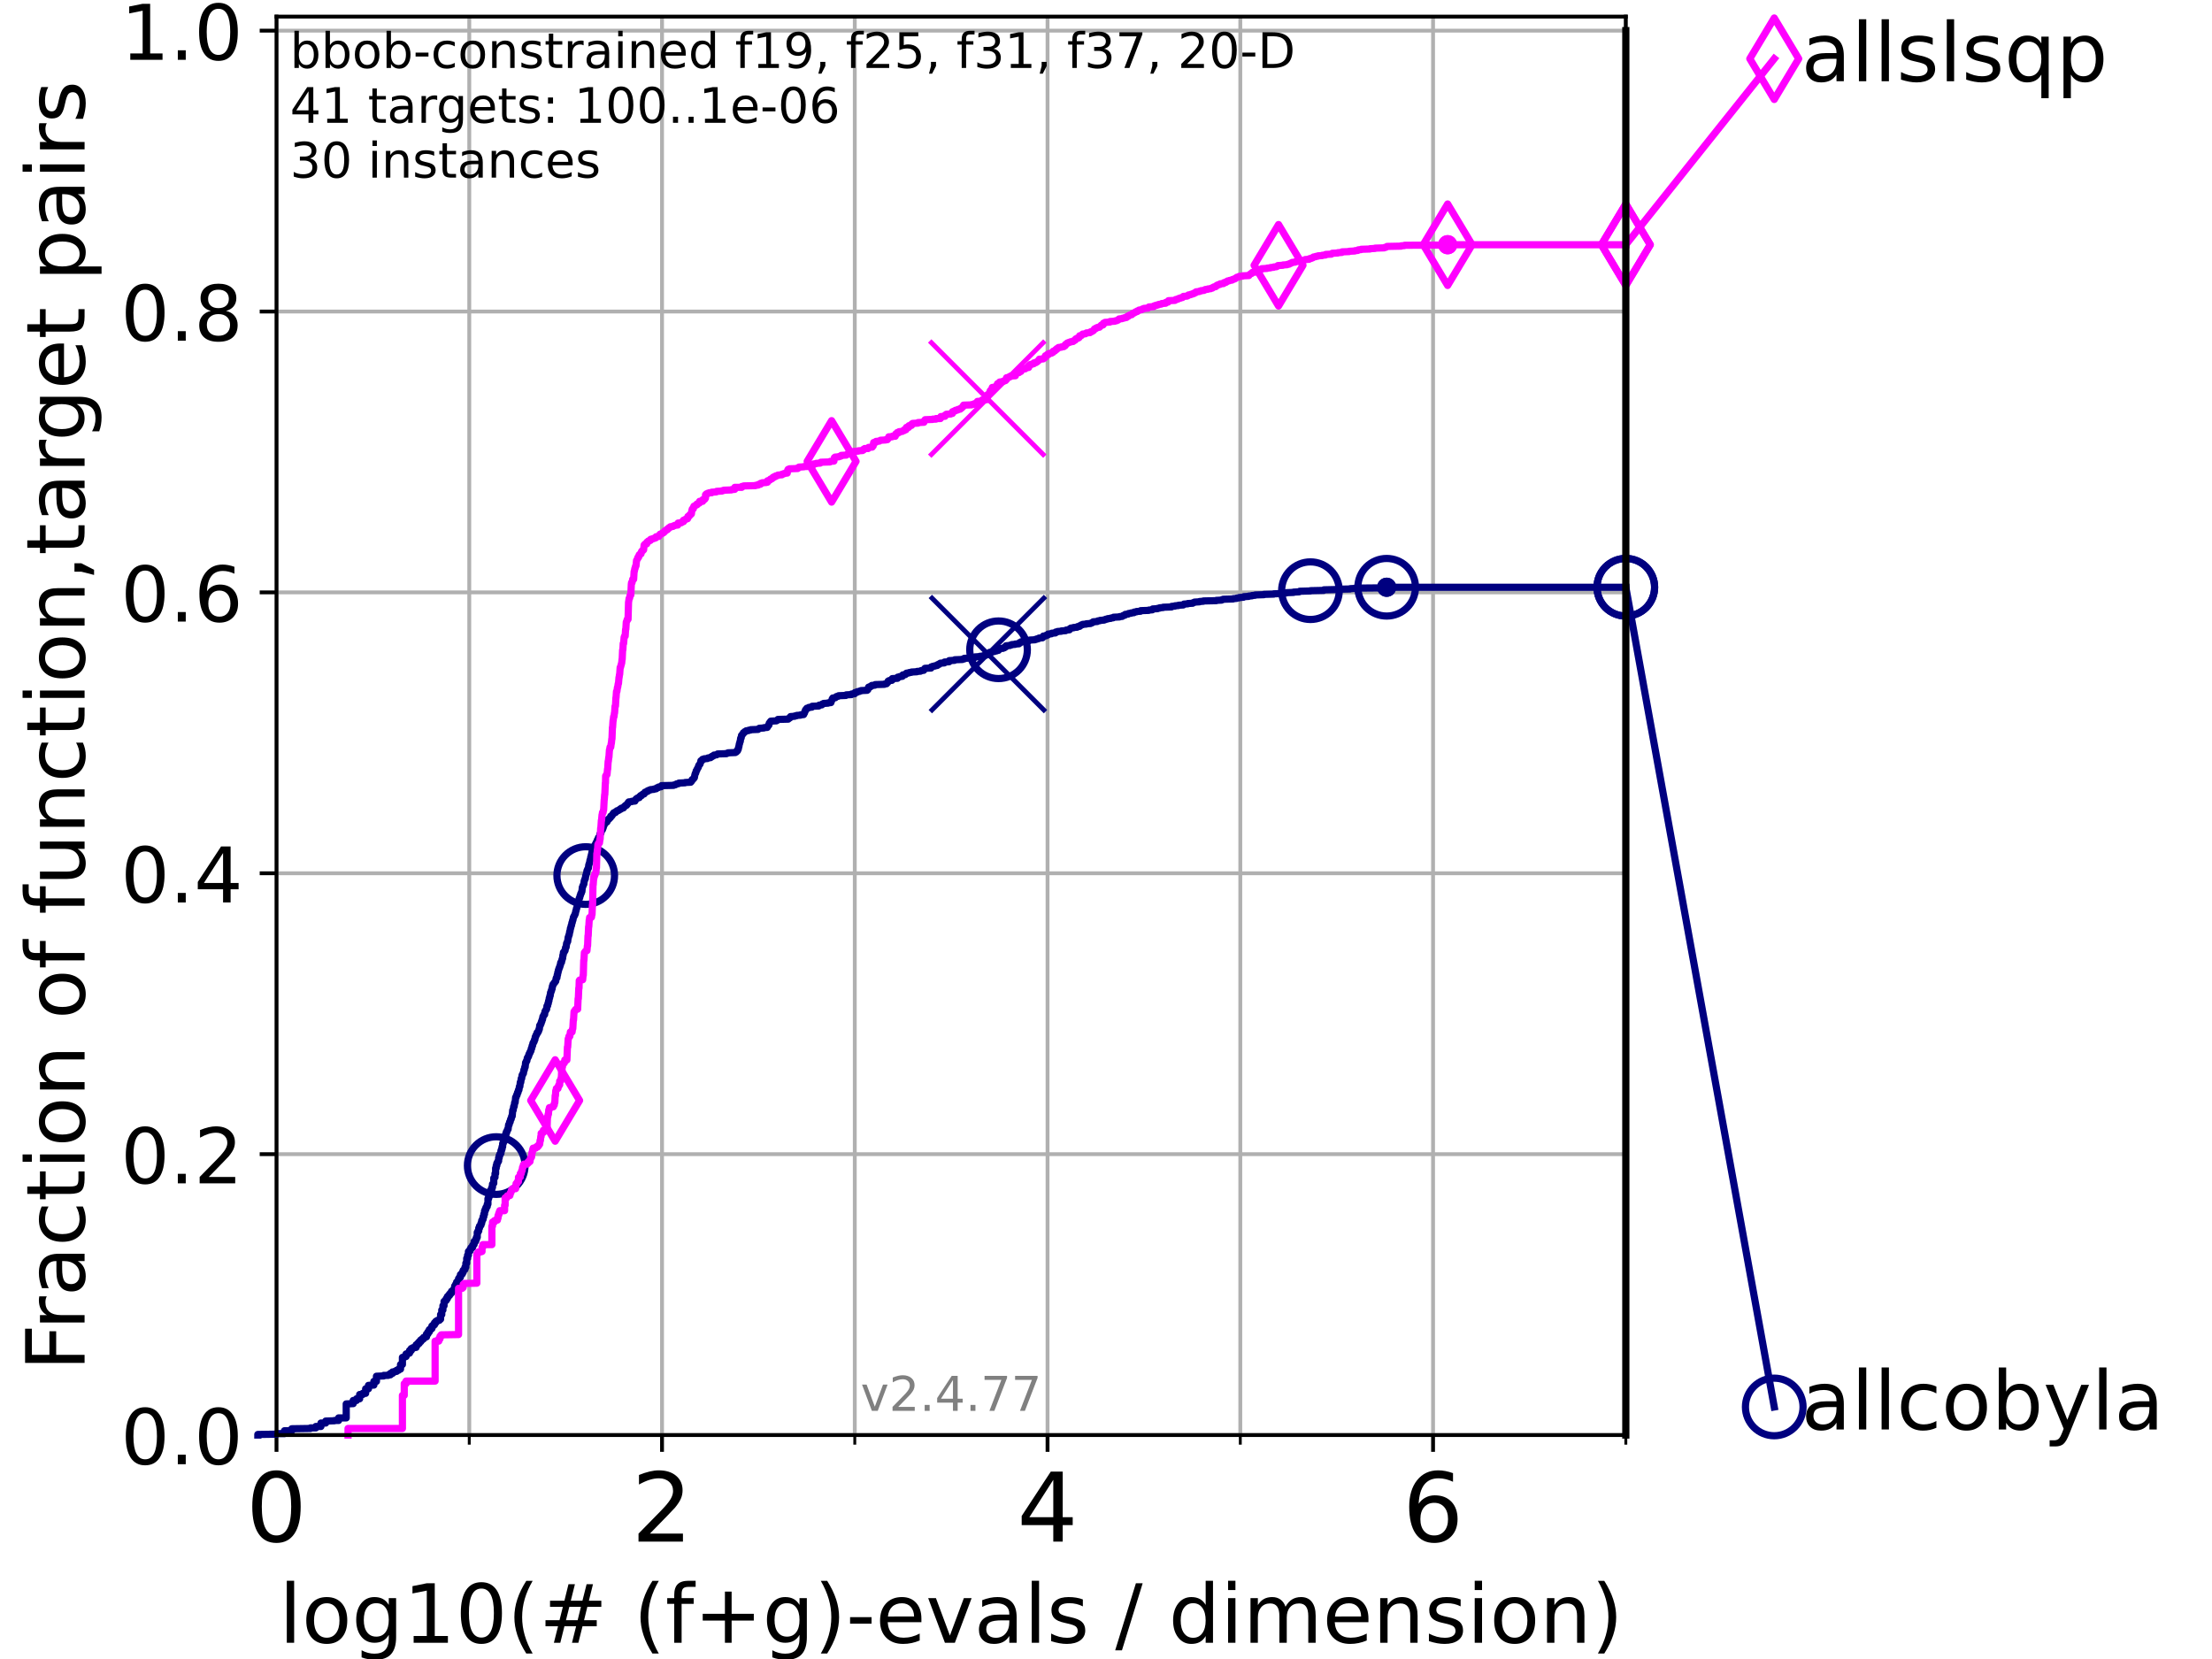 <?xml version="1.0" encoding="utf-8" standalone="no"?>
<!DOCTYPE svg PUBLIC "-//W3C//DTD SVG 1.1//EN"
  "http://www.w3.org/Graphics/SVG/1.1/DTD/svg11.dtd">
<!-- Created with matplotlib (https://matplotlib.org/) -->
<svg height="345.6pt" version="1.1" viewBox="0 0 460.8 345.6" width="460.8pt" xmlns="http://www.w3.org/2000/svg" xmlns:xlink="http://www.w3.org/1999/xlink">
 <defs>
  <style type="text/css">*{stroke-linecap:butt;stroke-linejoin:round;}</style>
 </defs>
 <g id="figure_1">
  <g id="patch_1">
   <path d="M 0 345.6 
L 460.8 345.6 
L 460.8 0 
L 0 0 
z
" style="fill:#ffffff;"/>
  </g>
  <g id="axes_1">
   <g id="patch_2">
    <path d="M 57.6 298.944 
L 338.688 298.944 
L 338.688 3.456 
L 57.6 3.456 
z
" style="fill:#ffffff;"/>
   </g>
   <g id="matplotlib.axis_1">
    <g id="xtick_1">
     <g id="line2d_1">
      <path clip-path="url(#p926944b3f8)" d="M 57.6 298.944 
L 57.6 3.456 
" style="fill:none;stroke:#b0b0b0;stroke-linecap:square;stroke-width:0.8;"/>
     </g>
     <g id="line2d_2">
      <defs>
       <path d="M 0 0 
L 0 3.5 
" id="m7a2c4351d8" style="stroke:#000000;stroke-width:0.8;"/>
      </defs>
      <g>
       <use style="stroke:#000000;stroke-width:0.8;" x="57.6" xlink:href="#m7a2c4351d8" y="298.944"/>
      </g>
     </g>
     <g id="text_1">
      <!-- 0 -->
      <g transform="translate(51.237 321.141)scale(0.2 -0.2)">
       <defs>
        <path d="M 31.781 66.406 
Q 24.172 66.406 20.328 58.906 
Q 16.5 51.422 16.5 36.375 
Q 16.5 21.391 20.328 13.891 
Q 24.172 6.391 31.781 6.391 
Q 39.453 6.391 43.281 13.891 
Q 47.125 21.391 47.125 36.375 
Q 47.125 51.422 43.281 58.906 
Q 39.453 66.406 31.781 66.406 
z
M 31.781 74.219 
Q 44.047 74.219 50.516 64.516 
Q 56.984 54.828 56.984 36.375 
Q 56.984 17.969 50.516 8.266 
Q 44.047 -1.422 31.781 -1.422 
Q 19.531 -1.422 13.062 8.266 
Q 6.594 17.969 6.594 36.375 
Q 6.594 54.828 13.062 64.516 
Q 19.531 74.219 31.781 74.219 
z
" id="DejaVuSans-48"/>
       </defs>
       <use xlink:href="#DejaVuSans-48"/>
      </g>
     </g>
    </g>
    <g id="xtick_2">
     <g id="line2d_3">
      <path clip-path="url(#p926944b3f8)" d="M 137.911 298.944 
L 137.911 3.456 
" style="fill:none;stroke:#b0b0b0;stroke-linecap:square;stroke-width:0.8;"/>
     </g>
     <g id="line2d_4">
      <g>
       <use style="stroke:#000000;stroke-width:0.8;" x="137.911" xlink:href="#m7a2c4351d8" y="298.944"/>
      </g>
     </g>
     <g id="text_2">
      <!-- 2 -->
      <g transform="translate(131.548 321.141)scale(0.2 -0.2)">
       <defs>
        <path d="M 19.188 8.297 
L 53.609 8.297 
L 53.609 0 
L 7.328 0 
L 7.328 8.297 
Q 12.938 14.109 22.625 23.891 
Q 32.328 33.688 34.812 36.531 
Q 39.547 41.844 41.422 45.531 
Q 43.312 49.219 43.312 52.781 
Q 43.312 58.594 39.234 62.25 
Q 35.156 65.922 28.609 65.922 
Q 23.969 65.922 18.812 64.312 
Q 13.672 62.703 7.812 59.422 
L 7.812 69.391 
Q 13.766 71.781 18.938 73 
Q 24.125 74.219 28.422 74.219 
Q 39.75 74.219 46.484 68.547 
Q 53.219 62.891 53.219 53.422 
Q 53.219 48.922 51.531 44.891 
Q 49.859 40.875 45.406 35.406 
Q 44.188 33.984 37.641 27.219 
Q 31.109 20.453 19.188 8.297 
z
" id="DejaVuSans-50"/>
       </defs>
       <use xlink:href="#DejaVuSans-50"/>
      </g>
     </g>
    </g>
    <g id="xtick_3">
     <g id="line2d_5">
      <path clip-path="url(#p926944b3f8)" d="M 218.222 298.944 
L 218.222 3.456 
" style="fill:none;stroke:#b0b0b0;stroke-linecap:square;stroke-width:0.8;"/>
     </g>
     <g id="line2d_6">
      <g>
       <use style="stroke:#000000;stroke-width:0.8;" x="218.222" xlink:href="#m7a2c4351d8" y="298.944"/>
      </g>
     </g>
     <g id="text_3">
      <!-- 4 -->
      <g transform="translate(211.859 321.141)scale(0.2 -0.2)">
       <defs>
        <path d="M 37.797 64.312 
L 12.891 25.391 
L 37.797 25.391 
z
M 35.203 72.906 
L 47.609 72.906 
L 47.609 25.391 
L 58.016 25.391 
L 58.016 17.188 
L 47.609 17.188 
L 47.609 0 
L 37.797 0 
L 37.797 17.188 
L 4.891 17.188 
L 4.891 26.703 
z
" id="DejaVuSans-52"/>
       </defs>
       <use xlink:href="#DejaVuSans-52"/>
      </g>
     </g>
    </g>
    <g id="xtick_4">
     <g id="line2d_7">
      <path clip-path="url(#p926944b3f8)" d="M 298.533 298.944 
L 298.533 3.456 
" style="fill:none;stroke:#b0b0b0;stroke-linecap:square;stroke-width:0.8;"/>
     </g>
     <g id="line2d_8">
      <g>
       <use style="stroke:#000000;stroke-width:0.8;" x="298.533" xlink:href="#m7a2c4351d8" y="298.944"/>
      </g>
     </g>
     <g id="text_4">
      <!-- 6 -->
      <g transform="translate(292.17 321.141)scale(0.2 -0.2)">
       <defs>
        <path d="M 33.016 40.375 
Q 26.375 40.375 22.484 35.828 
Q 18.609 31.297 18.609 23.391 
Q 18.609 15.531 22.484 10.953 
Q 26.375 6.391 33.016 6.391 
Q 39.656 6.391 43.531 10.953 
Q 47.406 15.531 47.406 23.391 
Q 47.406 31.297 43.531 35.828 
Q 39.656 40.375 33.016 40.375 
z
M 52.594 71.297 
L 52.594 62.312 
Q 48.875 64.062 45.094 64.984 
Q 41.312 65.922 37.594 65.922 
Q 27.828 65.922 22.672 59.328 
Q 17.531 52.734 16.797 39.406 
Q 19.672 43.656 24.016 45.922 
Q 28.375 48.188 33.594 48.188 
Q 44.578 48.188 50.953 41.516 
Q 57.328 34.859 57.328 23.391 
Q 57.328 12.156 50.688 5.359 
Q 44.047 -1.422 33.016 -1.422 
Q 20.359 -1.422 13.672 8.266 
Q 6.984 17.969 6.984 36.375 
Q 6.984 53.656 15.188 63.938 
Q 23.391 74.219 37.203 74.219 
Q 40.922 74.219 44.703 73.484 
Q 48.484 72.75 52.594 71.297 
z
" id="DejaVuSans-54"/>
       </defs>
       <use xlink:href="#DejaVuSans-54"/>
      </g>
     </g>
    </g>
    <g id="xtick_5">
     <g id="line2d_9">
      <path clip-path="url(#p926944b3f8)" d="M 97.755 298.944 
L 97.755 3.456 
" style="fill:none;stroke:#b0b0b0;stroke-linecap:square;stroke-width:0.8;"/>
     </g>
     <g id="line2d_10">
      <defs>
       <path d="M 0 0 
L 0 2 
" id="mc48134fc6b" style="stroke:#000000;stroke-width:0.6;"/>
      </defs>
      <g>
       <use style="stroke:#000000;stroke-width:0.6;" x="97.755" xlink:href="#mc48134fc6b" y="298.944"/>
      </g>
     </g>
    </g>
    <g id="xtick_6">
     <g id="line2d_11">
      <path clip-path="url(#p926944b3f8)" d="M 178.066 298.944 
L 178.066 3.456 
" style="fill:none;stroke:#b0b0b0;stroke-linecap:square;stroke-width:0.8;"/>
     </g>
     <g id="line2d_12">
      <g>
       <use style="stroke:#000000;stroke-width:0.6;" x="178.066" xlink:href="#mc48134fc6b" y="298.944"/>
      </g>
     </g>
    </g>
    <g id="xtick_7">
     <g id="line2d_13">
      <path clip-path="url(#p926944b3f8)" d="M 258.377 298.944 
L 258.377 3.456 
" style="fill:none;stroke:#b0b0b0;stroke-linecap:square;stroke-width:0.8;"/>
     </g>
     <g id="line2d_14">
      <g>
       <use style="stroke:#000000;stroke-width:0.6;" x="258.377" xlink:href="#mc48134fc6b" y="298.944"/>
      </g>
     </g>
    </g>
    <g id="xtick_8">
     <g id="line2d_15">
      <path clip-path="url(#p926944b3f8)" d="M 338.688 298.944 
L 338.688 3.456 
" style="fill:none;stroke:#b0b0b0;stroke-linecap:square;stroke-width:0.8;"/>
     </g>
     <g id="line2d_16">
      <g>
       <use style="stroke:#000000;stroke-width:0.6;" x="338.688" xlink:href="#mc48134fc6b" y="298.944"/>
      </g>
     </g>
    </g>
    <g id="text_5">
     <!-- log10(# (f+g)-evals / dimension) -->
     <g transform="translate(58.145 342.218)scale(0.17 -0.17)">
      <defs>
       <path d="M 9.422 75.984 
L 18.406 75.984 
L 18.406 0 
L 9.422 0 
z
" id="DejaVuSans-108"/>
       <path d="M 30.609 48.391 
Q 23.391 48.391 19.188 42.75 
Q 14.984 37.109 14.984 27.297 
Q 14.984 17.484 19.156 11.844 
Q 23.344 6.203 30.609 6.203 
Q 37.797 6.203 41.984 11.859 
Q 46.188 17.531 46.188 27.297 
Q 46.188 37.016 41.984 42.703 
Q 37.797 48.391 30.609 48.391 
z
M 30.609 56 
Q 42.328 56 49.016 48.375 
Q 55.719 40.766 55.719 27.297 
Q 55.719 13.875 49.016 6.219 
Q 42.328 -1.422 30.609 -1.422 
Q 18.844 -1.422 12.172 6.219 
Q 5.516 13.875 5.516 27.297 
Q 5.516 40.766 12.172 48.375 
Q 18.844 56 30.609 56 
z
" id="DejaVuSans-111"/>
       <path d="M 45.406 27.984 
Q 45.406 37.75 41.375 43.109 
Q 37.359 48.484 30.078 48.484 
Q 22.859 48.484 18.828 43.109 
Q 14.797 37.75 14.797 27.984 
Q 14.797 18.266 18.828 12.891 
Q 22.859 7.516 30.078 7.516 
Q 37.359 7.516 41.375 12.891 
Q 45.406 18.266 45.406 27.984 
z
M 54.391 6.781 
Q 54.391 -7.172 48.188 -13.984 
Q 42 -20.797 29.203 -20.797 
Q 24.469 -20.797 20.266 -20.094 
Q 16.062 -19.391 12.109 -17.922 
L 12.109 -9.188 
Q 16.062 -11.328 19.922 -12.344 
Q 23.781 -13.375 27.781 -13.375 
Q 36.625 -13.375 41.016 -8.766 
Q 45.406 -4.156 45.406 5.172 
L 45.406 9.625 
Q 42.625 4.781 38.281 2.391 
Q 33.938 0 27.875 0 
Q 17.828 0 11.672 7.656 
Q 5.516 15.328 5.516 27.984 
Q 5.516 40.672 11.672 48.328 
Q 17.828 56 27.875 56 
Q 33.938 56 38.281 53.609 
Q 42.625 51.219 45.406 46.391 
L 45.406 54.688 
L 54.391 54.688 
z
" id="DejaVuSans-103"/>
       <path d="M 12.406 8.297 
L 28.516 8.297 
L 28.516 63.922 
L 10.984 60.406 
L 10.984 69.391 
L 28.422 72.906 
L 38.281 72.906 
L 38.281 8.297 
L 54.391 8.297 
L 54.391 0 
L 12.406 0 
z
" id="DejaVuSans-49"/>
       <path d="M 31 75.875 
Q 24.469 64.656 21.281 53.656 
Q 18.109 42.672 18.109 31.391 
Q 18.109 20.125 21.312 9.062 
Q 24.516 -2 31 -13.188 
L 23.188 -13.188 
Q 15.875 -1.703 12.234 9.375 
Q 8.594 20.453 8.594 31.391 
Q 8.594 42.281 12.203 53.312 
Q 15.828 64.359 23.188 75.875 
z
" id="DejaVuSans-40"/>
       <path d="M 51.125 44 
L 36.922 44 
L 32.812 27.688 
L 47.125 27.688 
z
M 43.797 71.781 
L 38.719 51.516 
L 52.984 51.516 
L 58.109 71.781 
L 65.922 71.781 
L 60.891 51.516 
L 76.125 51.516 
L 76.125 44 
L 58.984 44 
L 54.984 27.688 
L 70.516 27.688 
L 70.516 20.219 
L 53.078 20.219 
L 48 0 
L 40.188 0 
L 45.219 20.219 
L 30.906 20.219 
L 25.875 0 
L 18.016 0 
L 23.094 20.219 
L 7.719 20.219 
L 7.719 27.688 
L 24.906 27.688 
L 29 44 
L 13.281 44 
L 13.281 51.516 
L 30.906 51.516 
L 35.891 71.781 
z
" id="DejaVuSans-35"/>
       <path id="DejaVuSans-32"/>
       <path d="M 37.109 75.984 
L 37.109 68.5 
L 28.516 68.5 
Q 23.688 68.5 21.797 66.547 
Q 19.922 64.594 19.922 59.516 
L 19.922 54.688 
L 34.719 54.688 
L 34.719 47.703 
L 19.922 47.703 
L 19.922 0 
L 10.891 0 
L 10.891 47.703 
L 2.297 47.703 
L 2.297 54.688 
L 10.891 54.688 
L 10.891 58.5 
Q 10.891 67.625 15.141 71.797 
Q 19.391 75.984 28.609 75.984 
z
" id="DejaVuSans-102"/>
       <path d="M 46 62.703 
L 46 35.5 
L 73.188 35.5 
L 73.188 27.203 
L 46 27.203 
L 46 0 
L 37.797 0 
L 37.797 27.203 
L 10.594 27.203 
L 10.594 35.5 
L 37.797 35.5 
L 37.797 62.703 
z
" id="DejaVuSans-43"/>
       <path d="M 8.016 75.875 
L 15.828 75.875 
Q 23.141 64.359 26.781 53.312 
Q 30.422 42.281 30.422 31.391 
Q 30.422 20.453 26.781 9.375 
Q 23.141 -1.703 15.828 -13.188 
L 8.016 -13.188 
Q 14.5 -2 17.703 9.062 
Q 20.906 20.125 20.906 31.391 
Q 20.906 42.672 17.703 53.656 
Q 14.5 64.656 8.016 75.875 
z
" id="DejaVuSans-41"/>
       <path d="M 4.891 31.391 
L 31.203 31.391 
L 31.203 23.391 
L 4.891 23.391 
z
" id="DejaVuSans-45"/>
       <path d="M 56.203 29.594 
L 56.203 25.203 
L 14.891 25.203 
Q 15.484 15.922 20.484 11.062 
Q 25.484 6.203 34.422 6.203 
Q 39.594 6.203 44.453 7.469 
Q 49.312 8.734 54.109 11.281 
L 54.109 2.781 
Q 49.266 0.734 44.188 -0.344 
Q 39.109 -1.422 33.891 -1.422 
Q 20.797 -1.422 13.156 6.188 
Q 5.516 13.812 5.516 26.812 
Q 5.516 40.234 12.766 48.109 
Q 20.016 56 32.328 56 
Q 43.359 56 49.781 48.891 
Q 56.203 41.797 56.203 29.594 
z
M 47.219 32.234 
Q 47.125 39.594 43.094 43.984 
Q 39.062 48.391 32.422 48.391 
Q 24.906 48.391 20.391 44.141 
Q 15.875 39.891 15.188 32.172 
z
" id="DejaVuSans-101"/>
       <path d="M 2.984 54.688 
L 12.5 54.688 
L 29.594 8.797 
L 46.688 54.688 
L 56.203 54.688 
L 35.688 0 
L 23.484 0 
z
" id="DejaVuSans-118"/>
       <path d="M 34.281 27.484 
Q 23.391 27.484 19.188 25 
Q 14.984 22.516 14.984 16.5 
Q 14.984 11.719 18.141 8.906 
Q 21.297 6.109 26.703 6.109 
Q 34.188 6.109 38.703 11.406 
Q 43.219 16.703 43.219 25.484 
L 43.219 27.484 
z
M 52.203 31.203 
L 52.203 0 
L 43.219 0 
L 43.219 8.297 
Q 40.141 3.328 35.547 0.953 
Q 30.953 -1.422 24.312 -1.422 
Q 15.922 -1.422 10.953 3.297 
Q 6 8.016 6 15.922 
Q 6 25.141 12.172 29.828 
Q 18.359 34.516 30.609 34.516 
L 43.219 34.516 
L 43.219 35.406 
Q 43.219 41.609 39.141 45 
Q 35.062 48.391 27.688 48.391 
Q 23 48.391 18.547 47.266 
Q 14.109 46.141 10.016 43.891 
L 10.016 52.203 
Q 14.938 54.109 19.578 55.047 
Q 24.219 56 28.609 56 
Q 40.484 56 46.344 49.844 
Q 52.203 43.703 52.203 31.203 
z
" id="DejaVuSans-97"/>
       <path d="M 44.281 53.078 
L 44.281 44.578 
Q 40.484 46.531 36.375 47.5 
Q 32.281 48.484 27.875 48.484 
Q 21.188 48.484 17.844 46.438 
Q 14.5 44.391 14.5 40.281 
Q 14.5 37.156 16.891 35.375 
Q 19.281 33.594 26.516 31.984 
L 29.594 31.297 
Q 39.156 29.25 43.188 25.516 
Q 47.219 21.781 47.219 15.094 
Q 47.219 7.469 41.188 3.016 
Q 35.156 -1.422 24.609 -1.422 
Q 20.219 -1.422 15.453 -0.562 
Q 10.688 0.297 5.422 2 
L 5.422 11.281 
Q 10.406 8.688 15.234 7.391 
Q 20.062 6.109 24.812 6.109 
Q 31.156 6.109 34.562 8.281 
Q 37.984 10.453 37.984 14.406 
Q 37.984 18.062 35.516 20.016 
Q 33.062 21.969 24.703 23.781 
L 21.578 24.516 
Q 13.234 26.266 9.516 29.906 
Q 5.812 33.547 5.812 39.891 
Q 5.812 47.609 11.281 51.797 
Q 16.75 56 26.812 56 
Q 31.781 56 36.172 55.266 
Q 40.578 54.547 44.281 53.078 
z
" id="DejaVuSans-115"/>
       <path d="M 25.391 72.906 
L 33.688 72.906 
L 8.297 -9.281 
L 0 -9.281 
z
" id="DejaVuSans-47"/>
       <path d="M 45.406 46.391 
L 45.406 75.984 
L 54.391 75.984 
L 54.391 0 
L 45.406 0 
L 45.406 8.203 
Q 42.578 3.328 38.25 0.953 
Q 33.938 -1.422 27.875 -1.422 
Q 17.969 -1.422 11.734 6.484 
Q 5.516 14.406 5.516 27.297 
Q 5.516 40.188 11.734 48.094 
Q 17.969 56 27.875 56 
Q 33.938 56 38.25 53.625 
Q 42.578 51.266 45.406 46.391 
z
M 14.797 27.297 
Q 14.797 17.391 18.875 11.75 
Q 22.953 6.109 30.078 6.109 
Q 37.203 6.109 41.297 11.75 
Q 45.406 17.391 45.406 27.297 
Q 45.406 37.203 41.297 42.844 
Q 37.203 48.484 30.078 48.484 
Q 22.953 48.484 18.875 42.844 
Q 14.797 37.203 14.797 27.297 
z
" id="DejaVuSans-100"/>
       <path d="M 9.422 54.688 
L 18.406 54.688 
L 18.406 0 
L 9.422 0 
z
M 9.422 75.984 
L 18.406 75.984 
L 18.406 64.594 
L 9.422 64.594 
z
" id="DejaVuSans-105"/>
       <path d="M 52 44.188 
Q 55.375 50.25 60.062 53.125 
Q 64.75 56 71.094 56 
Q 79.641 56 84.281 50.016 
Q 88.922 44.047 88.922 33.016 
L 88.922 0 
L 79.891 0 
L 79.891 32.719 
Q 79.891 40.578 77.094 44.375 
Q 74.312 48.188 68.609 48.188 
Q 61.625 48.188 57.562 43.547 
Q 53.516 38.922 53.516 30.906 
L 53.516 0 
L 44.484 0 
L 44.484 32.719 
Q 44.484 40.625 41.703 44.406 
Q 38.922 48.188 33.109 48.188 
Q 26.219 48.188 22.156 43.531 
Q 18.109 38.875 18.109 30.906 
L 18.109 0 
L 9.078 0 
L 9.078 54.688 
L 18.109 54.688 
L 18.109 46.188 
Q 21.188 51.219 25.484 53.609 
Q 29.781 56 35.688 56 
Q 41.656 56 45.828 52.969 
Q 50 49.953 52 44.188 
z
" id="DejaVuSans-109"/>
       <path d="M 54.891 33.016 
L 54.891 0 
L 45.906 0 
L 45.906 32.719 
Q 45.906 40.484 42.875 44.328 
Q 39.844 48.188 33.797 48.188 
Q 26.516 48.188 22.312 43.547 
Q 18.109 38.922 18.109 30.906 
L 18.109 0 
L 9.078 0 
L 9.078 54.688 
L 18.109 54.688 
L 18.109 46.188 
Q 21.344 51.125 25.703 53.562 
Q 30.078 56 35.797 56 
Q 45.219 56 50.047 50.172 
Q 54.891 44.344 54.891 33.016 
z
" id="DejaVuSans-110"/>
      </defs>
      <use xlink:href="#DejaVuSans-108"/>
      <use x="27.783" xlink:href="#DejaVuSans-111"/>
      <use x="88.965" xlink:href="#DejaVuSans-103"/>
      <use x="152.441" xlink:href="#DejaVuSans-49"/>
      <use x="216.064" xlink:href="#DejaVuSans-48"/>
      <use x="279.688" xlink:href="#DejaVuSans-40"/>
      <use x="318.701" xlink:href="#DejaVuSans-35"/>
      <use x="402.49" xlink:href="#DejaVuSans-32"/>
      <use x="434.277" xlink:href="#DejaVuSans-40"/>
      <use x="473.291" xlink:href="#DejaVuSans-102"/>
      <use x="508.496" xlink:href="#DejaVuSans-43"/>
      <use x="592.285" xlink:href="#DejaVuSans-103"/>
      <use x="655.762" xlink:href="#DejaVuSans-41"/>
      <use x="694.775" xlink:href="#DejaVuSans-45"/>
      <use x="730.859" xlink:href="#DejaVuSans-101"/>
      <use x="792.383" xlink:href="#DejaVuSans-118"/>
      <use x="851.562" xlink:href="#DejaVuSans-97"/>
      <use x="912.842" xlink:href="#DejaVuSans-108"/>
      <use x="940.625" xlink:href="#DejaVuSans-115"/>
      <use x="992.725" xlink:href="#DejaVuSans-32"/>
      <use x="1024.512" xlink:href="#DejaVuSans-47"/>
      <use x="1058.203" xlink:href="#DejaVuSans-32"/>
      <use x="1089.99" xlink:href="#DejaVuSans-100"/>
      <use x="1153.467" xlink:href="#DejaVuSans-105"/>
      <use x="1181.25" xlink:href="#DejaVuSans-109"/>
      <use x="1278.662" xlink:href="#DejaVuSans-101"/>
      <use x="1340.186" xlink:href="#DejaVuSans-110"/>
      <use x="1403.564" xlink:href="#DejaVuSans-115"/>
      <use x="1455.664" xlink:href="#DejaVuSans-105"/>
      <use x="1483.447" xlink:href="#DejaVuSans-111"/>
      <use x="1544.629" xlink:href="#DejaVuSans-110"/>
      <use x="1608.008" xlink:href="#DejaVuSans-41"/>
     </g>
    </g>
   </g>
   <g id="matplotlib.axis_2">
    <g id="ytick_1">
     <g id="line2d_17">
      <path clip-path="url(#p926944b3f8)" d="M 57.6 298.944 
L 338.688 298.944 
" style="fill:none;stroke:#b0b0b0;stroke-linecap:square;stroke-width:0.8;"/>
     </g>
     <g id="line2d_18">
      <defs>
       <path d="M 0 0 
L -3.5 0 
" id="m7e88bba750" style="stroke:#000000;stroke-width:0.8;"/>
      </defs>
      <g>
       <use style="stroke:#000000;stroke-width:0.8;" x="57.6" xlink:href="#m7e88bba750" y="298.944"/>
      </g>
     </g>
     <g id="text_6">
      <!-- 0.0 -->
      <g transform="translate(25.155 305.023)scale(0.16 -0.16)">
       <defs>
        <path d="M 10.688 12.406 
L 21 12.406 
L 21 0 
L 10.688 0 
z
" id="DejaVuSans-46"/>
       </defs>
       <use xlink:href="#DejaVuSans-48"/>
       <use x="63.623" xlink:href="#DejaVuSans-46"/>
       <use x="95.41" xlink:href="#DejaVuSans-48"/>
      </g>
     </g>
    </g>
    <g id="ytick_2">
     <g id="line2d_19">
      <path clip-path="url(#p926944b3f8)" d="M 57.6 240.432 
L 338.688 240.432 
" style="fill:none;stroke:#b0b0b0;stroke-linecap:square;stroke-width:0.8;"/>
     </g>
     <g id="line2d_20">
      <g>
       <use style="stroke:#000000;stroke-width:0.8;" x="57.6" xlink:href="#m7e88bba750" y="240.432"/>
      </g>
     </g>
     <g id="text_7">
      <!-- 0.2 -->
      <g transform="translate(25.155 246.51)scale(0.16 -0.16)">
       <use xlink:href="#DejaVuSans-48"/>
       <use x="63.623" xlink:href="#DejaVuSans-46"/>
       <use x="95.41" xlink:href="#DejaVuSans-50"/>
      </g>
     </g>
    </g>
    <g id="ytick_3">
     <g id="line2d_21">
      <path clip-path="url(#p926944b3f8)" d="M 57.6 181.919 
L 338.688 181.919 
" style="fill:none;stroke:#b0b0b0;stroke-linecap:square;stroke-width:0.8;"/>
     </g>
     <g id="line2d_22">
      <g>
       <use style="stroke:#000000;stroke-width:0.8;" x="57.6" xlink:href="#m7e88bba750" y="181.919"/>
      </g>
     </g>
     <g id="text_8">
      <!-- 0.4 -->
      <g transform="translate(25.155 187.998)scale(0.16 -0.16)">
       <use xlink:href="#DejaVuSans-48"/>
       <use x="63.623" xlink:href="#DejaVuSans-46"/>
       <use x="95.41" xlink:href="#DejaVuSans-52"/>
      </g>
     </g>
    </g>
    <g id="ytick_4">
     <g id="line2d_23">
      <path clip-path="url(#p926944b3f8)" d="M 57.6 123.407 
L 338.688 123.407 
" style="fill:none;stroke:#b0b0b0;stroke-linecap:square;stroke-width:0.8;"/>
     </g>
     <g id="line2d_24">
      <g>
       <use style="stroke:#000000;stroke-width:0.8;" x="57.6" xlink:href="#m7e88bba750" y="123.407"/>
      </g>
     </g>
     <g id="text_9">
      <!-- 0.6 -->
      <g transform="translate(25.155 129.485)scale(0.16 -0.16)">
       <use xlink:href="#DejaVuSans-48"/>
       <use x="63.623" xlink:href="#DejaVuSans-46"/>
       <use x="95.41" xlink:href="#DejaVuSans-54"/>
      </g>
     </g>
    </g>
    <g id="ytick_5">
     <g id="line2d_25">
      <path clip-path="url(#p926944b3f8)" d="M 57.6 64.894 
L 338.688 64.894 
" style="fill:none;stroke:#b0b0b0;stroke-linecap:square;stroke-width:0.8;"/>
     </g>
     <g id="line2d_26">
      <g>
       <use style="stroke:#000000;stroke-width:0.8;" x="57.6" xlink:href="#m7e88bba750" y="64.894"/>
      </g>
     </g>
     <g id="text_10">
      <!-- 0.8 -->
      <g transform="translate(25.155 70.973)scale(0.16 -0.16)">
       <defs>
        <path d="M 31.781 34.625 
Q 24.75 34.625 20.719 30.859 
Q 16.703 27.094 16.703 20.516 
Q 16.703 13.922 20.719 10.156 
Q 24.75 6.391 31.781 6.391 
Q 38.812 6.391 42.859 10.172 
Q 46.922 13.969 46.922 20.516 
Q 46.922 27.094 42.891 30.859 
Q 38.875 34.625 31.781 34.625 
z
M 21.922 38.812 
Q 15.578 40.375 12.031 44.719 
Q 8.5 49.078 8.5 55.328 
Q 8.5 64.062 14.719 69.141 
Q 20.953 74.219 31.781 74.219 
Q 42.672 74.219 48.875 69.141 
Q 55.078 64.062 55.078 55.328 
Q 55.078 49.078 51.531 44.719 
Q 48 40.375 41.703 38.812 
Q 48.828 37.156 52.797 32.312 
Q 56.781 27.484 56.781 20.516 
Q 56.781 9.906 50.312 4.234 
Q 43.844 -1.422 31.781 -1.422 
Q 19.734 -1.422 13.25 4.234 
Q 6.781 9.906 6.781 20.516 
Q 6.781 27.484 10.781 32.312 
Q 14.797 37.156 21.922 38.812 
z
M 18.312 54.391 
Q 18.312 48.734 21.844 45.562 
Q 25.391 42.391 31.781 42.391 
Q 38.141 42.391 41.719 45.562 
Q 45.312 48.734 45.312 54.391 
Q 45.312 60.062 41.719 63.234 
Q 38.141 66.406 31.781 66.406 
Q 25.391 66.406 21.844 63.234 
Q 18.312 60.062 18.312 54.391 
z
" id="DejaVuSans-56"/>
       </defs>
       <use xlink:href="#DejaVuSans-48"/>
       <use x="63.623" xlink:href="#DejaVuSans-46"/>
       <use x="95.41" xlink:href="#DejaVuSans-56"/>
      </g>
     </g>
    </g>
    <g id="ytick_6">
     <g id="line2d_27">
      <path clip-path="url(#p926944b3f8)" d="M 57.6 6.382 
L 338.688 6.382 
" style="fill:none;stroke:#b0b0b0;stroke-linecap:square;stroke-width:0.8;"/>
     </g>
     <g id="line2d_28">
      <g>
       <use style="stroke:#000000;stroke-width:0.8;" x="57.6" xlink:href="#m7e88bba750" y="6.382"/>
      </g>
     </g>
     <g id="text_11">
      <!-- 1.0 -->
      <g transform="translate(25.155 12.46)scale(0.16 -0.16)">
       <use xlink:href="#DejaVuSans-49"/>
       <use x="63.623" xlink:href="#DejaVuSans-46"/>
       <use x="95.41" xlink:href="#DejaVuSans-48"/>
      </g>
     </g>
    </g>
    <g id="text_12">
     <!-- Fraction of function,target pairs -->
     <g transform="translate(17.62 285.585)rotate(-90)scale(0.17 -0.17)">
      <defs>
       <path d="M 9.812 72.906 
L 51.703 72.906 
L 51.703 64.594 
L 19.672 64.594 
L 19.672 43.109 
L 48.578 43.109 
L 48.578 34.812 
L 19.672 34.812 
L 19.672 0 
L 9.812 0 
z
" id="DejaVuSans-70"/>
       <path d="M 41.109 46.297 
Q 39.594 47.172 37.812 47.578 
Q 36.031 48 33.891 48 
Q 26.266 48 22.188 43.047 
Q 18.109 38.094 18.109 28.812 
L 18.109 0 
L 9.078 0 
L 9.078 54.688 
L 18.109 54.688 
L 18.109 46.188 
Q 20.953 51.172 25.484 53.578 
Q 30.031 56 36.531 56 
Q 37.453 56 38.578 55.875 
Q 39.703 55.766 41.062 55.516 
z
" id="DejaVuSans-114"/>
       <path d="M 48.781 52.594 
L 48.781 44.188 
Q 44.969 46.297 41.141 47.344 
Q 37.312 48.391 33.406 48.391 
Q 24.656 48.391 19.812 42.844 
Q 14.984 37.312 14.984 27.297 
Q 14.984 17.281 19.812 11.734 
Q 24.656 6.203 33.406 6.203 
Q 37.312 6.203 41.141 7.25 
Q 44.969 8.297 48.781 10.406 
L 48.781 2.094 
Q 45.016 0.344 40.984 -0.531 
Q 36.969 -1.422 32.422 -1.422 
Q 20.062 -1.422 12.781 6.344 
Q 5.516 14.109 5.516 27.297 
Q 5.516 40.672 12.859 48.328 
Q 20.219 56 33.016 56 
Q 37.156 56 41.109 55.141 
Q 45.062 54.297 48.781 52.594 
z
" id="DejaVuSans-99"/>
       <path d="M 18.312 70.219 
L 18.312 54.688 
L 36.812 54.688 
L 36.812 47.703 
L 18.312 47.703 
L 18.312 18.016 
Q 18.312 11.328 20.141 9.422 
Q 21.969 7.516 27.594 7.516 
L 36.812 7.516 
L 36.812 0 
L 27.594 0 
Q 17.188 0 13.234 3.875 
Q 9.281 7.766 9.281 18.016 
L 9.281 47.703 
L 2.688 47.703 
L 2.688 54.688 
L 9.281 54.688 
L 9.281 70.219 
z
" id="DejaVuSans-116"/>
       <path d="M 8.5 21.578 
L 8.5 54.688 
L 17.484 54.688 
L 17.484 21.922 
Q 17.484 14.156 20.5 10.266 
Q 23.531 6.391 29.594 6.391 
Q 36.859 6.391 41.078 11.031 
Q 45.312 15.672 45.312 23.688 
L 45.312 54.688 
L 54.297 54.688 
L 54.297 0 
L 45.312 0 
L 45.312 8.406 
Q 42.047 3.422 37.719 1 
Q 33.406 -1.422 27.688 -1.422 
Q 18.266 -1.422 13.375 4.438 
Q 8.5 10.297 8.5 21.578 
z
M 31.109 56 
z
" id="DejaVuSans-117"/>
       <path d="M 11.719 12.406 
L 22.016 12.406 
L 22.016 4 
L 14.016 -11.625 
L 7.719 -11.625 
L 11.719 4 
z
" id="DejaVuSans-44"/>
       <path d="M 18.109 8.203 
L 18.109 -20.797 
L 9.078 -20.797 
L 9.078 54.688 
L 18.109 54.688 
L 18.109 46.391 
Q 20.953 51.266 25.266 53.625 
Q 29.594 56 35.594 56 
Q 45.562 56 51.781 48.094 
Q 58.016 40.188 58.016 27.297 
Q 58.016 14.406 51.781 6.484 
Q 45.562 -1.422 35.594 -1.422 
Q 29.594 -1.422 25.266 0.953 
Q 20.953 3.328 18.109 8.203 
z
M 48.688 27.297 
Q 48.688 37.203 44.609 42.844 
Q 40.531 48.484 33.406 48.484 
Q 26.266 48.484 22.188 42.844 
Q 18.109 37.203 18.109 27.297 
Q 18.109 17.391 22.188 11.75 
Q 26.266 6.109 33.406 6.109 
Q 40.531 6.109 44.609 11.75 
Q 48.688 17.391 48.688 27.297 
z
" id="DejaVuSans-112"/>
      </defs>
      <use xlink:href="#DejaVuSans-70"/>
      <use x="50.27" xlink:href="#DejaVuSans-114"/>
      <use x="91.383" xlink:href="#DejaVuSans-97"/>
      <use x="152.662" xlink:href="#DejaVuSans-99"/>
      <use x="207.643" xlink:href="#DejaVuSans-116"/>
      <use x="246.852" xlink:href="#DejaVuSans-105"/>
      <use x="274.635" xlink:href="#DejaVuSans-111"/>
      <use x="335.816" xlink:href="#DejaVuSans-110"/>
      <use x="399.195" xlink:href="#DejaVuSans-32"/>
      <use x="430.982" xlink:href="#DejaVuSans-111"/>
      <use x="492.164" xlink:href="#DejaVuSans-102"/>
      <use x="527.369" xlink:href="#DejaVuSans-32"/>
      <use x="559.156" xlink:href="#DejaVuSans-102"/>
      <use x="594.361" xlink:href="#DejaVuSans-117"/>
      <use x="657.74" xlink:href="#DejaVuSans-110"/>
      <use x="721.119" xlink:href="#DejaVuSans-99"/>
      <use x="776.1" xlink:href="#DejaVuSans-116"/>
      <use x="815.309" xlink:href="#DejaVuSans-105"/>
      <use x="843.092" xlink:href="#DejaVuSans-111"/>
      <use x="904.273" xlink:href="#DejaVuSans-110"/>
      <use x="967.652" xlink:href="#DejaVuSans-44"/>
      <use x="999.439" xlink:href="#DejaVuSans-116"/>
      <use x="1038.648" xlink:href="#DejaVuSans-97"/>
      <use x="1099.928" xlink:href="#DejaVuSans-114"/>
      <use x="1139.291" xlink:href="#DejaVuSans-103"/>
      <use x="1202.768" xlink:href="#DejaVuSans-101"/>
      <use x="1264.291" xlink:href="#DejaVuSans-116"/>
      <use x="1303.5" xlink:href="#DejaVuSans-32"/>
      <use x="1335.287" xlink:href="#DejaVuSans-112"/>
      <use x="1398.764" xlink:href="#DejaVuSans-97"/>
      <use x="1460.043" xlink:href="#DejaVuSans-105"/>
      <use x="1487.826" xlink:href="#DejaVuSans-114"/>
      <use x="1528.939" xlink:href="#DejaVuSans-115"/>
     </g>
    </g>
   </g>
   <g id="line2d_29">
    <defs>
     <path d="M 0 1.5 
C 0.398 1.5 0.779 1.342 1.061 1.061 
C 1.342 0.779 1.5 0.398 1.5 0 
C 1.5 -0.398 1.342 -0.779 1.061 -1.061 
C 0.779 -1.342 0.398 -1.5 0 -1.5 
C -0.398 -1.5 -0.779 -1.342 -1.061 -1.061 
C -1.342 -0.779 -1.5 -0.398 -1.5 0 
C -1.5 0.398 -1.342 0.779 -1.061 1.061 
C -0.779 1.342 -0.398 1.5 0 1.5 
z
" id="mf7468198ea" style="stroke:#000080;"/>
    </defs>
    <g>
     <use style="fill:#000080;stroke:#000080;" x="288.871" xlink:href="#mf7468198ea" y="122.336"/>
     <use style="fill:#000080;stroke:#000080;" x="288.871" xlink:href="#mf7468198ea" y="122.336"/>
    </g>
   </g>
   <g id="line2d_30">
    <path d="M 53.709 298.944 
L 53.709 298.825 
L 57.6 298.766 
L 57.6 298.647 
L 59.262 298.647 
L 59.262 298.052 
L 60.78 298.052 
L 60.78 297.636 
L 64.671 297.576 
L 64.671 297.457 
L 65.797 297.457 
L 65.797 297.16 
L 66.854 297.16 
L 66.854 296.447 
L 67.851 296.447 
L 67.851 296.03 
L 69.688 295.971 
L 69.688 295.911 
L 70.539 295.911 
L 70.539 295.376 
L 72.125 295.376 
L 72.125 292.462 
L 73.579 292.403 
L 73.579 291.749 
L 74.263 291.749 
L 74.263 291.392 
L 74.922 291.392 
L 74.922 290.5 
L 75.556 290.5 
L 75.556 290.262 
L 76.168 290.262 
L 76.168 289.311 
L 76.759 289.311 
L 76.759 288.597 
L 77.885 288.538 
L 77.885 287.765 
L 78.421 287.765 
L 78.421 286.694 
L 79.939 286.635 
L 79.939 286.516 
L 80.881 286.516 
L 80.881 286.397 
L 81.334 286.397 
L 81.334 286.1 
L 81.776 286.1 
L 81.776 285.802 
L 82.207 285.802 
L 82.207 285.684 
L 82.627 285.684 
L 82.627 285.446 
L 83.037 285.446 
L 83.037 285.208 
L 83.438 285.208 
L 83.438 284.256 
L 83.83 284.256 
L 83.83 282.77 
L 84.213 282.77 
L 84.213 282.591 
L 84.588 282.591 
L 84.588 282.056 
L 84.956 282.056 
L 84.956 281.878 
L 85.315 281.878 
L 85.315 281.343 
L 85.667 281.343 
L 85.667 280.926 
L 86.013 280.926 
L 86.013 280.748 
L 86.684 280.689 
L 86.684 280.153 
L 87.01 280.153 
L 87.01 279.856 
L 87.33 279.856 
L 87.33 279.499 
L 87.644 279.499 
L 87.644 279.143 
L 87.952 279.143 
L 87.952 278.905 
L 88.256 278.905 
L 88.256 278.607 
L 88.554 278.607 
L 88.554 278.488 
L 88.847 278.488 
L 88.847 277.894 
L 89.135 277.894 
L 89.135 277.478 
L 89.419 277.478 
L 89.419 277.002 
L 89.698 277.002 
L 89.698 276.764 
L 89.973 276.764 
L 89.973 276.229 
L 90.243 276.229 
L 90.243 275.991 
L 90.509 275.991 
L 90.509 275.575 
L 90.771 275.575 
L 90.771 275.277 
L 91.03 275.277 
L 91.03 275.099 
L 91.535 275.04 
L 91.535 274.802 
L 91.783 274.802 
L 91.783 273.85 
L 92.027 273.85 
L 92.027 272.899 
L 92.267 272.899 
L 92.267 272.007 
L 92.504 272.007 
L 92.504 271.115 
L 92.738 271.115 
L 92.738 270.877 
L 92.969 270.877 
L 92.969 270.52 
L 93.197 270.52 
L 93.197 270.104 
L 93.422 270.104 
L 93.422 269.866 
L 93.645 269.866 
L 93.645 269.569 
L 93.864 269.569 
L 93.864 269.331 
L 94.081 269.331 
L 94.081 268.974 
L 94.295 268.974 
L 94.295 268.855 
L 94.506 268.855 
L 94.506 268.558 
L 94.715 268.558 
L 94.715 267.904 
L 94.921 267.904 
L 94.921 267.547 
L 95.125 267.547 
L 95.125 267.071 
L 95.327 267.071 
L 95.327 266.893 
L 95.526 266.893 
L 95.526 266.358 
L 95.723 266.358 
L 95.723 266.06 
L 95.918 266.06 
L 95.918 265.525 
L 96.111 265.525 
L 96.111 265.406 
L 96.301 265.406 
L 96.301 265.05 
L 96.49 265.05 
L 96.49 264.633 
L 96.676 264.633 
L 96.676 264.455 
L 96.861 264.455 
L 96.861 263.979 
L 97.044 263.979 
L 97.044 263.147 
L 97.224 263.147 
L 97.224 262.136 
L 97.403 262.136 
L 97.403 261.482 
L 97.58 261.482 
L 97.58 260.709 
L 97.755 260.709 
L 97.755 260.59 
L 97.929 260.59 
L 97.929 260.233 
L 98.101 260.233 
L 98.101 259.936 
L 98.439 259.876 
L 98.439 259.46 
L 98.606 259.46 
L 98.606 259.222 
L 98.772 259.222 
L 98.772 258.627 
L 99.098 258.568 
L 99.098 258.152 
L 99.258 258.152 
L 99.258 257.736 
L 99.418 257.736 
L 99.418 256.725 
L 99.575 256.725 
L 99.575 256.427 
L 99.732 256.427 
L 99.732 255.833 
L 99.887 255.833 
L 99.887 255.416 
L 100.04 255.416 
L 100.04 255.238 
L 100.193 255.238 
L 100.193 254.822 
L 100.344 254.822 
L 100.344 254.287 
L 100.493 254.287 
L 100.493 253.989 
L 100.642 253.989 
L 100.642 253.454 
L 100.789 253.454 
L 100.789 252.919 
L 100.935 252.919 
L 100.935 252.265 
L 101.08 252.265 
L 101.08 251.908 
L 101.223 251.908 
L 101.223 251.551 
L 101.366 251.551 
L 101.366 251.313 
L 101.507 251.313 
L 101.507 250.838 
L 101.647 250.838 
L 101.647 249.708 
L 101.786 249.708 
L 101.786 249.292 
L 101.924 249.292 
L 101.924 248.756 
L 102.06 248.756 
L 102.06 248.221 
L 102.196 248.221 
L 102.196 247.924 
L 102.331 247.924 
L 102.331 247.746 
L 102.465 247.746 
L 102.465 247.329 
L 102.597 247.329 
L 102.597 246.675 
L 102.729 246.675 
L 102.729 246.497 
L 102.859 246.497 
L 102.859 245.426 
L 102.989 245.426 
L 102.989 245.248 
L 103.118 245.248 
L 103.118 244.475 
L 103.246 244.475 
L 103.246 243.345 
L 103.372 243.345 
L 103.372 242.81 
L 103.498 242.81 
L 103.498 242.334 
L 103.623 242.334 
L 103.623 242.097 
L 103.747 242.097 
L 103.747 241.859 
L 103.871 241.859 
L 103.871 241.205 
L 103.993 241.205 
L 103.993 240.729 
L 104.115 240.729 
L 104.115 240.432 
L 104.235 240.432 
L 104.235 240.253 
L 104.355 240.253 
L 104.355 239.718 
L 104.474 239.718 
L 104.474 239.361 
L 104.592 239.361 
L 104.592 238.885 
L 104.71 238.885 
L 104.71 238.231 
L 104.826 238.231 
L 104.826 237.875 
L 104.942 237.875 
L 104.942 237.756 
L 105.057 237.756 
L 105.057 236.923 
L 105.172 236.923 
L 105.172 236.626 
L 105.285 236.626 
L 105.285 236.388 
L 105.398 236.388 
L 105.398 236.031 
L 105.51 236.031 
L 105.51 235.734 
L 105.622 235.734 
L 105.733 235.258 
L 105.843 235.258 
L 105.952 234.307 
L 106.061 234.307 
L 106.169 233.712 
L 106.276 233.712 
L 106.383 233.117 
L 106.489 233.117 
L 106.594 232.523 
L 106.699 232.523 
L 106.803 231.274 
L 106.906 231.274 
L 107.009 230.501 
L 107.111 230.501 
L 107.213 229.669 
L 107.314 229.669 
L 107.415 228.598 
L 107.515 228.598 
L 107.614 228.122 
L 107.713 228.122 
L 107.811 227.587 
L 107.909 227.587 
L 108.006 227.052 
L 108.103 227.052 
L 108.199 226.339 
L 108.294 226.339 
L 108.389 225.447 
L 108.484 225.447 
L 108.578 224.674 
L 108.671 224.674 
L 108.764 223.96 
L 108.857 223.96 
L 108.949 223.603 
L 109.04 223.603 
L 109.132 222.89 
L 109.222 222.89 
L 109.312 222.295 
L 109.402 222.295 
L 109.491 221.344 
L 109.58 221.344 
L 109.668 220.987 
L 109.756 220.987 
L 109.843 220.392 
L 109.93 220.392 
L 110.017 220.095 
L 110.103 220.095 
L 110.189 219.619 
L 110.274 219.619 
L 110.359 219.262 
L 110.443 219.262 
L 110.527 218.906 
L 110.611 218.906 
L 110.694 218.37 
L 110.777 218.37 
L 110.86 217.835 
L 110.942 217.835 
L 111.023 217.3 
L 111.105 217.3 
L 111.186 217.003 
L 111.266 217.003 
L 111.346 216.587 
L 111.426 216.587 
L 111.506 215.992 
L 111.585 215.992 
L 111.663 215.635 
L 111.742 215.635 
L 111.82 215.338 
L 111.897 215.338 
L 111.897 215.1 
L 112.052 215.1 
L 112.128 214.803 
L 112.205 214.803 
L 112.281 214.386 
L 112.356 214.386 
L 112.432 213.613 
L 112.581 213.554 
L 112.656 213.197 
L 112.73 213.197 
L 112.804 212.781 
L 112.877 212.781 
L 112.95 212.365 
L 113.023 212.365 
L 113.095 211.77 
L 113.168 211.77 
L 113.24 211.532 
L 113.311 211.532 
L 113.311 211.354 
L 113.454 211.354 
L 113.524 210.7 
L 113.595 210.7 
L 113.665 210.462 
L 113.735 210.462 
L 113.804 210.224 
L 113.874 210.224 
L 113.943 209.57 
L 114.08 209.51 
L 114.148 209.035 
L 114.216 209.035 
L 114.284 208.499 
L 114.352 208.499 
L 114.419 207.905 
L 114.486 207.905 
L 114.552 207.429 
L 114.619 207.429 
L 114.685 206.775 
L 114.751 206.775 
L 114.817 206.418 
L 114.882 206.418 
L 114.947 206.002 
L 115.012 206.002 
L 115.077 205.407 
L 115.141 205.407 
L 115.206 205.051 
L 115.333 204.991 
L 115.397 204.813 
L 115.46 204.813 
L 115.523 204.634 
L 115.649 204.575 
L 115.711 204.396 
L 115.773 204.396 
L 115.835 203.861 
L 115.897 203.861 
L 115.897 203.683 
L 116.02 203.683 
L 116.081 203.088 
L 116.142 203.088 
L 116.203 202.553 
L 116.263 202.553 
L 116.323 202.077 
L 116.383 202.077 
L 116.443 201.721 
L 116.503 201.721 
L 116.562 201.423 
L 116.621 201.423 
L 116.68 201.066 
L 116.739 201.066 
L 116.798 200.531 
L 116.972 200.472 
L 117.03 199.996 
L 117.088 199.996 
L 117.145 199.639 
L 117.203 199.639 
L 117.26 198.985 
L 117.317 198.985 
L 117.373 198.391 
L 117.542 198.331 
L 117.598 198.093 
L 117.71 198.034 
L 117.821 197.38 
L 117.931 197.32 
L 118.04 196.488 
L 118.094 196.488 
L 118.203 196.131 
L 118.257 196.131 
L 118.364 195.239 
L 118.417 195.239 
L 118.524 194.763 
L 118.577 194.763 
L 118.682 194.05 
L 118.734 194.05 
L 118.839 193.336 
L 118.891 193.336 
L 118.994 192.801 
L 119.046 192.801 
L 119.148 192.206 
L 119.199 192.206 
L 119.301 191.671 
L 119.352 191.671 
L 119.453 191.076 
L 119.503 191.076 
L 119.603 190.779 
L 119.702 190.72 
L 119.801 190.363 
L 119.85 190.363 
L 119.948 189.768 
L 119.997 189.768 
L 120.094 189.233 
L 120.142 189.233 
L 120.239 188.757 
L 120.287 188.757 
L 120.382 188.044 
L 120.43 188.044 
L 120.525 187.568 
L 120.572 187.568 
L 120.666 187.092 
L 120.759 187.033 
L 120.852 186.557 
L 120.899 186.557 
L 120.991 186.141 
L 121.083 186.082 
L 121.174 185.725 
L 121.219 185.725 
L 121.31 184.833 
L 121.355 184.833 
L 121.445 184.476 
L 121.49 184.476 
L 121.579 184.179 
L 121.624 184.179 
L 121.712 183.465 
L 121.756 183.465 
L 121.844 183.108 
L 121.931 183.049 
L 122.018 182.395 
L 122.062 182.395 
L 122.148 181.979 
L 122.191 181.979 
L 122.277 181.384 
L 122.319 181.384 
L 122.405 181.087 
L 122.447 181.087 
L 122.531 180.849 
L 122.573 180.849 
L 122.657 180.135 
L 122.699 180.135 
L 122.782 179.778 
L 122.824 179.778 
L 122.906 179.184 
L 122.989 179.124 
L 123.071 178.53 
L 123.111 178.53 
L 123.193 178.054 
L 123.233 178.054 
L 123.314 177.519 
L 123.354 177.519 
L 123.394 177.102 
L 123.514 177.043 
L 123.594 176.805 
L 123.673 176.805 
L 123.751 176.329 
L 123.83 176.27 
L 123.908 176.092 
L 123.947 176.092 
L 124.024 175.854 
L 124.101 175.854 
L 124.178 175.556 
L 124.293 175.497 
L 124.331 175.259 
L 124.444 175.2 
L 124.444 174.962 
L 124.595 174.902 
L 124.669 174.486 
L 124.744 174.427 
L 124.855 174.248 
L 124.892 174.248 
L 125.002 173.713 
L 125.038 173.713 
L 125.111 173.535 
L 125.183 173.535 
L 125.292 172.999 
L 125.363 172.999 
L 125.471 172.821 
L 125.506 172.821 
L 125.612 172.464 
L 125.648 172.464 
L 125.753 172.048 
L 125.788 172.048 
L 125.858 171.751 
L 125.927 171.751 
L 126.031 171.453 
L 126.202 171.394 
L 126.236 171.216 
L 126.44 171.216 
L 126.507 170.918 
L 126.64 170.859 
L 126.674 170.68 
L 126.872 170.621 
L 126.905 170.502 
L 127.035 170.443 
L 127.068 170.324 
L 127.165 170.324 
L 127.229 170.026 
L 127.453 169.967 
L 127.548 169.788 
L 127.58 169.788 
L 127.674 169.551 
L 127.768 169.551 
L 127.861 169.313 
L 128.23 169.253 
L 128.291 169.075 
L 128.501 169.015 
L 128.531 168.896 
L 128.856 168.837 
L 128.944 168.718 
L 129.147 168.659 
L 129.176 168.54 
L 129.376 168.54 
L 129.433 168.361 
L 129.881 168.302 
L 129.991 168.064 
L 130.128 168.004 
L 130.237 167.826 
L 130.505 167.767 
L 130.559 167.588 
L 130.665 167.588 
L 130.717 167.41 
L 130.796 167.41 
L 130.875 167.172 
L 130.979 167.113 
L 130.979 167.053 
L 131.591 166.994 
L 131.591 166.934 
L 132.279 166.875 
L 132.327 166.637 
L 132.446 166.577 
L 132.542 166.399 
L 132.73 166.34 
L 132.824 166.221 
L 133.171 166.161 
L 133.262 165.923 
L 133.353 165.864 
L 133.443 165.745 
L 133.645 165.745 
L 133.645 165.626 
L 133.8 165.566 
L 133.888 165.448 
L 134.193 165.388 
L 134.258 165.21 
L 134.343 165.15 
L 134.365 165.031 
L 134.64 164.972 
L 134.64 164.912 
L 134.912 164.853 
L 134.912 164.734 
L 135.199 164.675 
L 135.199 164.615 
L 135.502 164.556 
L 135.502 164.496 
L 136.209 164.437 
L 136.209 164.377 
L 136.701 164.318 
L 136.795 164.139 
L 137.126 164.08 
L 137.163 163.961 
L 137.7 163.901 
L 137.806 163.664 
L 140.31 163.604 
L 140.31 163.545 
L 140.701 163.485 
L 140.701 163.426 
L 140.937 163.366 
L 140.937 163.307 
L 141.357 163.247 
L 141.429 163.128 
L 142.706 163.069 
L 142.706 163.01 
L 143.884 162.95 
L 143.958 162.772 
L 144.093 162.712 
L 144.179 162.415 
L 144.336 162.355 
L 144.336 162.296 
L 144.481 162.236 
L 144.576 161.999 
L 144.647 161.999 
L 144.754 161.404 
L 144.777 161.345 
L 144.848 161.107 
L 144.929 161.047 
L 145.034 160.572 
L 145.138 160.512 
L 145.23 160.215 
L 145.287 160.155 
L 145.39 159.917 
L 145.469 159.858 
L 145.571 159.442 
L 145.66 159.382 
L 145.75 159.204 
L 145.816 159.204 
L 145.927 158.847 
L 145.971 158.788 
L 146.004 158.49 
L 146.232 158.431 
L 146.329 158.193 
L 146.67 158.133 
L 146.67 158.074 
L 147.374 158.015 
L 147.465 157.896 
L 148.011 157.836 
L 148.05 157.717 
L 148.282 157.658 
L 148.33 157.539 
L 148.597 157.479 
L 148.597 157.42 
L 148.729 157.36 
L 148.729 157.301 
L 149.291 157.242 
L 149.291 157.182 
L 149.49 157.123 
L 149.49 157.063 
L 151.337 157.004 
L 151.337 156.944 
L 151.673 156.885 
L 151.673 156.825 
L 153.189 156.766 
L 153.189 156.706 
L 153.399 156.647 
L 153.456 156.469 
L 153.641 156.409 
L 153.669 156.171 
L 153.782 156.112 
L 153.887 155.577 
L 153.915 155.577 
L 154.026 154.922 
L 154.081 154.863 
L 154.143 154.506 
L 154.212 154.447 
L 154.287 153.793 
L 154.396 153.733 
L 154.47 153.198 
L 154.598 153.139 
L 154.658 152.96 
L 154.764 152.901 
L 154.85 152.663 
L 155.06 152.603 
L 155.139 152.425 
L 155.339 152.365 
L 155.435 152.247 
L 155.944 152.187 
L 155.944 152.128 
L 156.397 152.068 
L 156.397 152.009 
L 157.926 151.949 
L 157.998 151.83 
L 158.179 151.771 
L 158.179 151.711 
L 159.119 151.652 
L 159.119 151.592 
L 159.833 151.533 
L 159.932 151.355 
L 159.961 151.295 
L 160.04 151.117 
L 160.172 151.057 
L 160.249 150.641 
L 160.365 150.582 
L 160.476 150.344 
L 160.576 150.284 
L 160.576 150.225 
L 161.739 150.165 
L 161.739 150.106 
L 161.951 150.046 
L 162.056 149.868 
L 164.203 149.809 
L 164.203 149.749 
L 164.337 149.69 
L 164.337 149.63 
L 164.528 149.571 
L 164.551 149.452 
L 164.69 149.452 
L 164.69 149.273 
L 165.537 149.214 
L 165.537 149.154 
L 165.964 149.095 
L 165.964 149.036 
L 166.768 148.976 
L 166.768 148.917 
L 167.415 148.857 
L 167.48 148.619 
L 167.575 148.56 
L 167.648 148.262 
L 167.718 148.203 
L 167.79 147.906 
L 167.919 147.846 
L 167.928 147.727 
L 168.08 147.668 
L 168.08 147.549 
L 168.396 147.489 
L 168.484 147.371 
L 169.127 147.311 
L 169.171 147.133 
L 170.56 147.073 
L 170.643 146.895 
L 171.203 146.835 
L 171.303 146.657 
L 171.566 146.597 
L 171.566 146.538 
L 172.499 146.479 
L 172.499 146.419 
L 173.1 146.36 
L 173.195 146.003 
L 173.264 145.943 
L 173.372 145.587 
L 173.456 145.527 
L 173.483 145.408 
L 174.017 145.349 
L 174.092 145.23 
L 174.238 145.17 
L 174.238 145.111 
L 174.608 145.051 
L 174.692 144.933 
L 176.217 144.873 
L 176.275 144.754 
L 177.386 144.695 
L 177.395 144.576 
L 178.041 144.516 
L 178.09 144.278 
L 178.535 144.219 
L 178.562 144.1 
L 179.026 144.041 
L 179.026 143.981 
L 179.366 143.922 
L 179.366 143.862 
L 180.641 143.803 
L 180.707 143.684 
L 180.78 143.684 
L 180.867 143.327 
L 180.928 143.268 
L 180.938 143.149 
L 181.307 143.089 
L 181.326 142.97 
L 181.588 142.911 
L 181.603 142.792 
L 182.263 142.732 
L 182.329 142.613 
L 184.248 142.554 
L 184.248 142.494 
L 184.688 142.435 
L 184.769 142.257 
L 184.913 142.197 
L 185.008 141.9 
L 185.211 141.84 
L 185.211 141.781 
L 185.81 141.721 
L 185.88 141.365 
L 186.96 141.305 
L 187.004 141.067 
L 187.409 141.008 
L 187.409 140.948 
L 187.981 140.889 
L 188.072 140.592 
L 188.594 140.532 
L 188.618 140.413 
L 188.834 140.354 
L 188.834 140.235 
L 189.358 140.175 
L 189.358 140.116 
L 189.88 140.056 
L 189.88 139.997 
L 191.003 139.938 
L 191.003 139.878 
L 191.766 139.819 
L 191.877 139.7 
L 192.421 139.64 
L 192.473 139.462 
L 192.631 139.402 
L 192.686 139.224 
L 193.952 139.165 
L 193.984 138.927 
L 194.3 138.867 
L 194.3 138.808 
L 194.781 138.748 
L 194.781 138.689 
L 195.249 138.629 
L 195.338 138.451 
L 195.651 138.391 
L 195.703 138.273 
L 195.891 138.213 
L 195.891 138.154 
L 196.726 138.094 
L 196.757 137.916 
L 197.722 137.856 
L 197.746 137.618 
L 198.846 137.559 
L 198.885 137.44 
L 200.492 137.381 
L 200.492 137.321 
L 200.867 137.262 
L 200.867 137.143 
L 202.08 137.083 
L 202.08 137.024 
L 203.101 136.964 
L 203.102 136.845 
L 204.097 136.786 
L 204.097 136.726 
L 204.789 136.667 
L 204.789 136.608 
L 205.238 136.548 
L 205.238 136.489 
L 205.547 136.429 
L 205.611 136.251 
L 205.923 136.191 
L 206.034 136.013 
L 206.148 135.953 
L 206.148 135.894 
L 206.709 135.835 
L 206.709 135.775 
L 207.169 135.716 
L 207.169 135.656 
L 207.596 135.597 
L 207.596 135.537 
L 207.997 135.478 
L 208.048 135.299 
L 208.129 135.24 
L 208.138 135.121 
L 208.946 135.061 
L 208.946 135.002 
L 209.242 134.943 
L 209.261 134.824 
L 209.525 134.764 
L 209.587 134.526 
L 210.4 134.467 
L 210.4 134.407 
L 210.738 134.348 
L 210.738 134.288 
L 211.477 134.229 
L 211.477 134.17 
L 212.28 134.11 
L 212.388 133.872 
L 212.726 133.813 
L 212.726 133.694 
L 213.56 133.634 
L 213.56 133.575 
L 214.303 133.515 
L 214.303 133.456 
L 214.517 133.397 
L 214.517 133.337 
L 215.611 133.278 
L 215.611 133.218 
L 215.982 133.159 
L 215.982 133.099 
L 216.37 133.04 
L 216.446 132.921 
L 217.175 132.861 
L 217.175 132.802 
L 217.301 132.742 
L 217.345 132.505 
L 217.926 132.445 
L 217.949 132.326 
L 218.312 132.267 
L 218.348 132.088 
L 219.031 132.029 
L 219.091 131.91 
L 219.869 131.85 
L 219.914 131.672 
L 220.295 131.613 
L 220.295 131.553 
L 221.108 131.494 
L 221.108 131.434 
L 222.012 131.375 
L 222.096 131.256 
L 222.782 131.196 
L 222.886 130.958 
L 223.078 130.899 
L 223.078 130.84 
L 223.629 130.78 
L 223.629 130.721 
L 224.385 130.661 
L 224.449 130.542 
L 224.909 130.483 
L 224.918 130.364 
L 225.158 130.304 
L 225.256 130.185 
L 225.554 130.126 
L 225.554 130.067 
L 226.304 130.007 
L 226.304 129.948 
L 227.183 129.888 
L 227.183 129.829 
L 227.464 129.769 
L 227.464 129.71 
L 227.686 129.65 
L 227.746 129.531 
L 228.582 129.472 
L 228.68 129.353 
L 229.166 129.293 
L 229.166 129.234 
L 230.006 129.175 
L 230.006 129.115 
L 230.35 129.056 
L 230.35 128.996 
L 230.763 128.937 
L 230.763 128.877 
L 231.395 128.818 
L 231.395 128.758 
L 231.896 128.699 
L 231.967 128.58 
L 233.205 128.52 
L 233.205 128.461 
L 233.786 128.402 
L 233.786 128.342 
L 233.972 128.283 
L 233.972 128.223 
L 234.318 128.164 
L 234.419 127.985 
L 235.002 127.926 
L 235.082 127.807 
L 235.617 127.747 
L 235.617 127.688 
L 236.225 127.629 
L 236.251 127.51 
L 236.747 127.45 
L 236.747 127.391 
L 237.604 127.331 
L 237.619 127.212 
L 239.301 127.153 
L 239.301 127.093 
L 240.054 127.034 
L 240.132 126.855 
L 241.149 126.796 
L 241.149 126.737 
L 241.579 126.677 
L 241.579 126.618 
L 242.312 126.558 
L 242.312 126.499 
L 244.037 126.439 
L 244.064 126.32 
L 244.771 126.261 
L 244.771 126.201 
L 245.507 126.142 
L 245.507 126.082 
L 246.502 126.023 
L 246.502 125.964 
L 246.635 125.904 
L 246.635 125.845 
L 247.432 125.785 
L 247.432 125.726 
L 248.453 125.666 
L 248.551 125.547 
L 248.838 125.488 
L 248.838 125.428 
L 249.877 125.369 
L 249.877 125.309 
L 250.696 125.25 
L 250.696 125.19 
L 253.364 125.131 
L 253.364 125.072 
L 254.484 125.012 
L 254.484 124.953 
L 254.794 124.893 
L 254.794 124.834 
L 256.883 124.774 
L 256.883 124.715 
L 257.616 124.655 
L 257.616 124.596 
L 258.131 124.536 
L 258.131 124.477 
L 259.035 124.417 
L 259.12 124.299 
L 260.121 124.239 
L 260.121 124.18 
L 260.807 124.12 
L 260.807 124.061 
L 261.488 124.001 
L 261.488 123.942 
L 263.292 123.882 
L 263.292 123.823 
L 265.358 123.763 
L 265.358 123.704 
L 267.248 123.644 
L 267.248 123.585 
L 267.944 123.526 
L 267.944 123.466 
L 269.473 123.407 
L 269.473 123.347 
L 270.64 123.288 
L 270.745 123.169 
L 272.989 123.109 
L 272.989 123.05 
L 275.745 122.99 
L 275.782 122.871 
L 278.395 122.812 
L 278.395 122.752 
L 281.252 122.693 
L 281.252 122.634 
L 282.341 122.574 
L 282.341 122.515 
L 288.789 122.455 
L 288.871 122.336 
L 338.688 122.336 
L 338.688 122.336 
" style="fill:none;stroke:#000080;stroke-linecap:square;stroke-width:1.5;"/>
   </g>
   <g id="line2d_31">
    <defs>
     <path d="M 0 6 
C 1.591 6 3.117 5.368 4.243 4.243 
C 5.368 3.117 6 1.591 6 0 
C 6 -1.591 5.368 -3.117 4.243 -4.243 
C 3.117 -5.368 1.591 -6 0 -6 
C -1.591 -6 -3.117 -5.368 -4.243 -4.243 
C -5.368 -3.117 -6 -1.591 -6 0 
C -6 1.591 -5.368 3.117 -4.243 4.243 
C -3.117 5.368 -1.591 6 0 6 
z
" id="mcbc1685ccf" style="stroke:#000080;stroke-width:1.5;"/>
    </defs>
    <g>
     <use style="fill-opacity:0;stroke:#000080;stroke-width:1.5;" x="103.372" xlink:href="#mcbc1685ccf" y="242.81"/>
     <use style="fill-opacity:0;stroke:#000080;stroke-width:1.5;" x="122.018" xlink:href="#mcbc1685ccf" y="182.395"/>
     <use style="fill-opacity:0;stroke:#000080;stroke-width:1.5;" x="208.016" xlink:href="#mcbc1685ccf" y="135.359"/>
     <use style="fill-opacity:0;stroke:#000080;stroke-width:1.5;" x="272.989" xlink:href="#mcbc1685ccf" y="123.05"/>
     <use style="fill-opacity:0;stroke:#000080;stroke-width:1.5;" x="288.871" xlink:href="#mcbc1685ccf" y="122.336"/>
     <use style="fill-opacity:0;stroke:#000080;stroke-width:1.5;" x="338.688" xlink:href="#mcbc1685ccf" y="122.336"/>
    </g>
   </g>
   <g id="line2d_32">
    <path style="fill:none;stroke:#000080;stroke-linecap:square;stroke-width:1.5;"/>
    <g/>
   </g>
   <g id="line2d_33">
    <path clip-path="url(#p926944b3f8)" d="M 205.799 136.251 
" style="fill:none;stroke:#000080;stroke-linecap:square;stroke-width:1.5;"/>
    <defs>
     <path d="M -12 12 
L 12 -12 
M -12 -12 
L 12 12 
" id="md859a70999" style="stroke:#000080;"/>
    </defs>
    <g clip-path="url(#p926944b3f8)">
     <use style="fill:#000080;stroke:#000080;" x="205.799" xlink:href="#md859a70999" y="136.251"/>
    </g>
   </g>
   <g id="line2d_34">
    <defs>
     <path d="M 0 1.5 
C 0.398 1.5 0.779 1.342 1.061 1.061 
C 1.342 0.779 1.5 0.398 1.5 0 
C 1.5 -0.398 1.342 -0.779 1.061 -1.061 
C 0.779 -1.342 0.398 -1.5 0 -1.5 
C -0.398 -1.5 -0.779 -1.342 -1.061 -1.061 
C -1.342 -0.779 -1.5 -0.398 -1.5 0 
C -1.5 0.398 -1.342 0.779 -1.061 1.061 
C -0.779 1.342 -0.398 1.5 0 1.5 
z
" id="m89c8dda76f" style="stroke:#ff00ff;"/>
    </defs>
    <g>
     <use style="fill:#ff00ff;stroke:#ff00ff;" x="301.572" xlink:href="#m89c8dda76f" y="50.98"/>
     <use style="fill:#ff00ff;stroke:#ff00ff;" x="301.572" xlink:href="#m89c8dda76f" y="50.98"/>
    </g>
   </g>
   <g id="line2d_35">
    <path d="M 72.5 298.944 
L 72.5 297.576 
L 83.83 297.576 
L 83.83 290.679 
L 84.213 290.679 
L 84.213 288.24 
L 84.588 288.24 
L 84.588 287.705 
L 90.641 287.705 
L 90.641 279.38 
L 91.41 279.38 
L 91.41 278.905 
L 91.659 278.905 
L 91.659 278.369 
L 91.905 278.369 
L 91.905 278.072 
L 95.526 278.013 
L 95.526 268.38 
L 96.301 268.38 
L 96.301 268.201 
L 96.49 268.201 
L 96.49 267.547 
L 96.676 267.547 
L 96.676 267.369 
L 99.338 267.309 
L 99.338 261.244 
L 99.497 261.244 
L 99.575 260.828 
L 100.268 260.768 
L 100.268 260.709 
L 100.419 260.709 
L 100.419 259.817 
L 100.568 259.817 
L 100.568 259.282 
L 102.465 259.282 
L 102.465 255.416 
L 102.597 255.416 
L 102.597 254.584 
L 102.989 254.584 
L 102.989 254.287 
L 103.246 254.227 
L 103.246 254.168 
L 103.623 254.168 
L 103.623 253.751 
L 103.747 253.751 
L 103.747 253.216 
L 103.871 253.216 
L 103.871 252.859 
L 103.993 252.859 
L 103.993 252.503 
L 104.115 252.503 
L 104.115 252.205 
L 105.115 252.205 
L 105.115 251.076 
L 105.229 251.076 
L 105.229 249.53 
L 105.566 249.53 
L 105.677 249.113 
L 106.222 249.054 
L 106.329 248.459 
L 106.436 248.459 
L 106.541 247.924 
L 106.646 247.924 
L 106.751 247.627 
L 107.415 247.627 
L 107.515 246.556 
L 107.713 246.556 
L 107.811 246.14 
L 108.006 246.14 
L 108.006 245.248 
L 108.389 245.189 
L 108.389 244.475 
L 108.578 244.475 
L 108.671 243.88 
L 108.764 243.88 
L 108.857 243.167 
L 108.949 243.167 
L 109.04 242.632 
L 109.132 242.632 
L 109.132 242.513 
L 109.8 242.513 
L 109.8 242.275 
L 110.06 242.275 
L 110.06 241.978 
L 110.401 241.978 
L 110.485 241.323 
L 110.569 241.323 
L 110.653 241.026 
L 110.736 241.026 
L 110.818 240.075 
L 110.901 240.075 
L 110.983 239.421 
L 111.064 239.421 
L 111.064 239.183 
L 111.585 239.183 
L 111.585 239.004 
L 111.975 238.945 
L 111.975 238.707 
L 112.205 238.707 
L 112.281 238.41 
L 112.432 238.35 
L 112.507 237.577 
L 112.581 237.577 
L 112.656 236.745 
L 112.73 236.745 
L 112.73 236.091 
L 112.877 236.091 
L 112.877 235.972 
L 113.204 235.912 
L 113.204 235.437 
L 113.418 235.437 
L 113.418 235.318 
L 113.77 235.258 
L 113.839 234.842 
L 113.977 234.782 
L 114.046 232.642 
L 114.114 232.642 
L 114.183 232.107 
L 114.25 232.107 
L 114.318 231.215 
L 114.385 231.215 
L 114.452 230.739 
L 114.882 230.679 
L 114.882 230.62 
L 115.27 230.561 
L 115.333 230.204 
L 115.46 230.204 
L 115.523 229.669 
L 115.586 229.669 
L 115.649 228.241 
L 115.711 228.241 
L 115.773 227.231 
L 115.835 227.231 
L 115.897 226.755 
L 116.233 226.755 
L 116.293 226.279 
L 116.413 226.279 
L 116.413 225.982 
L 116.592 225.982 
L 116.592 225.209 
L 116.827 225.149 
L 116.885 224.555 
L 116.943 224.555 
L 117.001 223.009 
L 117.059 223.009 
L 117.117 222.236 
L 117.174 222.236 
L 117.231 221.522 
L 117.542 221.463 
L 117.542 221.225 
L 117.654 221.225 
L 117.654 220.808 
L 118.094 220.808 
L 118.203 218.133 
L 118.257 218.133 
L 118.364 216.408 
L 118.417 216.408 
L 118.524 215.873 
L 118.708 215.873 
L 118.813 214.981 
L 119.174 214.981 
L 119.276 214.267 
L 119.326 214.267 
L 119.427 212.483 
L 119.478 212.483 
L 119.578 210.759 
L 119.677 210.759 
L 119.677 210.581 
L 119.801 210.581 
L 119.899 210.283 
L 120.335 210.224 
L 120.43 208.024 
L 120.477 208.024 
L 120.572 205.824 
L 120.619 205.824 
L 120.666 204.277 
L 120.759 204.277 
L 120.759 204.159 
L 121.378 204.099 
L 121.468 203.148 
L 121.512 203.148 
L 121.601 200.056 
L 121.646 200.056 
L 121.734 198.45 
L 121.778 198.45 
L 121.866 198.272 
L 121.953 198.212 
L 121.953 198.153 
L 122.148 198.093 
L 122.148 198.034 
L 122.277 198.034 
L 122.362 197.023 
L 122.405 197.023 
L 122.489 194.942 
L 122.531 194.942 
L 122.615 193.039 
L 122.657 193.039 
L 122.741 191.671 
L 122.782 191.671 
L 122.824 191.136 
L 123.213 191.076 
L 123.294 190.482 
L 123.334 190.482 
L 123.414 188.52 
L 123.454 188.52 
L 123.534 184.298 
L 123.574 184.298 
L 123.653 183.108 
L 123.692 183.108 
L 123.692 182.633 
L 123.81 182.633 
L 123.849 182.216 
L 123.966 182.216 
L 124.063 181.8 
L 124.14 181.741 
L 124.216 180.789 
L 124.255 180.789 
L 124.331 177.816 
L 124.369 177.816 
L 124.444 176.984 
L 124.482 176.984 
L 124.557 175.913 
L 124.595 175.913 
L 124.669 175.675 
L 124.873 175.616 
L 124.983 174.783 
L 125.02 174.783 
L 125.129 172.524 
L 125.165 172.524 
L 125.274 170.918 
L 125.31 170.918 
L 125.417 169.729 
L 125.453 169.729 
L 125.506 169.253 
L 125.63 169.253 
L 125.718 168.718 
L 125.753 168.718 
L 125.858 166.637 
L 125.875 166.637 
L 125.962 165.507 
L 125.996 165.507 
L 126.1 163.128 
L 126.134 163.128 
L 126.168 161.642 
L 126.27 161.642 
L 126.304 161.404 
L 126.456 161.345 
L 126.557 160.215 
L 126.59 160.215 
L 126.69 158.609 
L 126.723 158.609 
L 126.823 157.717 
L 126.855 157.717 
L 126.954 156.231 
L 126.986 156.231 
L 127.084 155.636 
L 127.229 155.636 
L 127.326 154.863 
L 127.358 154.863 
L 127.453 153.912 
L 127.485 153.912 
L 127.58 151.533 
L 127.611 151.533 
L 127.706 150.106 
L 127.737 150.106 
L 127.83 149.273 
L 127.908 149.273 
L 128 148.5 
L 128.031 148.5 
L 128.123 147.133 
L 128.215 147.073 
L 128.306 145.349 
L 128.336 145.349 
L 128.426 144.041 
L 128.516 144.041 
L 128.62 143.208 
L 128.68 143.149 
L 128.783 142.435 
L 128.842 142.376 
L 128.944 141.127 
L 128.973 141.127 
L 129.06 140.473 
L 129.089 140.473 
L 129.19 139.046 
L 129.276 138.986 
L 129.362 138.57 
L 129.39 138.57 
L 129.476 138.154 
L 129.504 138.154 
L 129.588 137.321 
L 129.616 137.321 
L 129.7 135.418 
L 129.756 135.359 
L 129.826 134.051 
L 129.909 134.051 
L 130.019 132.742 
L 130.101 132.683 
L 130.101 132.505 
L 130.237 132.505 
L 130.318 131.137 
L 130.371 131.077 
L 130.465 129.591 
L 130.492 129.591 
L 130.598 129.234 
L 130.678 129.234 
L 130.678 128.996 
L 130.835 128.996 
L 130.94 125.369 
L 130.966 125.309 
L 131.056 124.655 
L 131.16 124.596 
L 131.262 124.001 
L 131.414 123.942 
L 131.515 121.682 
L 131.541 121.682 
L 131.553 121.385 
L 131.666 121.385 
L 131.753 120.909 
L 131.778 120.909 
L 131.802 120.671 
L 131.999 120.671 
L 132.097 119.066 
L 132.146 119.006 
L 132.254 118.412 
L 132.303 118.412 
L 132.399 117.936 
L 132.494 117.876 
L 132.601 116.747 
L 132.648 116.687 
L 132.754 116.509 
L 132.812 116.449 
L 132.859 116.152 
L 133.033 116.093 
L 133.067 115.795 
L 133.148 115.795 
L 133.171 115.557 
L 133.307 115.498 
L 133.307 115.438 
L 133.533 115.379 
L 133.634 114.903 
L 133.712 114.844 
L 133.712 114.784 
L 133.899 114.725 
L 133.954 114.546 
L 134.074 114.546 
L 134.182 113.536 
L 134.258 113.536 
L 134.343 113.357 
L 134.724 113.298 
L 134.766 112.941 
L 135.005 112.881 
L 135.046 112.703 
L 135.362 112.644 
L 135.362 112.584 
L 135.482 112.584 
L 135.542 112.346 
L 135.928 112.287 
L 135.928 112.227 
L 136.276 112.168 
L 136.276 112.108 
L 136.608 112.049 
L 136.673 111.811 
L 137.253 111.752 
L 137.308 111.514 
L 137.407 111.454 
L 137.505 111.276 
L 137.841 111.216 
L 137.946 111.038 
L 138.231 110.979 
L 138.265 110.86 
L 138.443 110.8 
L 138.469 110.622 
L 138.612 110.562 
L 138.612 110.503 
L 138.845 110.443 
L 138.845 110.384 
L 139.05 110.325 
L 139.083 110.146 
L 139.301 110.087 
L 139.382 109.908 
L 139.628 109.849 
L 139.644 109.73 
L 140.196 109.67 
L 140.287 109.551 
L 140.574 109.492 
L 140.574 109.433 
L 141.199 109.373 
L 141.271 108.957 
L 141.941 108.897 
L 141.955 108.778 
L 142.175 108.719 
L 142.175 108.66 
L 142.392 108.66 
L 142.392 108.362 
L 142.719 108.303 
L 142.753 108.184 
L 142.995 108.124 
L 142.995 108.065 
L 143.228 108.065 
L 143.299 107.589 
L 143.585 107.53 
L 143.685 107.232 
L 143.853 107.232 
L 143.952 107.054 
L 144.032 107.054 
L 144.118 106.34 
L 144.167 106.281 
L 144.203 106.043 
L 144.427 105.984 
L 144.499 105.567 
L 144.558 105.508 
L 144.558 105.448 
L 144.783 105.389 
L 144.783 105.33 
L 144.959 105.27 
L 144.959 105.211 
L 145.207 105.151 
L 145.207 104.973 
L 145.48 104.913 
L 145.48 104.854 
L 145.694 104.794 
L 145.738 104.438 
L 146.378 104.438 
L 146.41 104.081 
L 146.797 104.021 
L 146.844 103.783 
L 146.963 103.783 
L 146.974 103.07 
L 147.113 103.01 
L 147.144 102.892 
L 147.384 102.892 
L 147.384 102.773 
L 147.72 102.713 
L 147.72 102.654 
L 148.248 102.654 
L 148.248 102.535 
L 149.21 102.475 
L 149.269 102.356 
L 150.395 102.297 
L 150.395 102.237 
L 150.779 102.178 
L 150.779 102.118 
L 152.368 102.059 
L 152.368 102 
L 153.062 101.94 
L 153.08 101.524 
L 154.517 101.524 
L 154.517 101.345 
L 154.923 101.286 
L 154.923 101.227 
L 157.367 101.167 
L 157.367 101.108 
L 157.951 101.048 
L 157.951 100.929 
L 158.428 100.87 
L 158.439 100.691 
L 158.782 100.632 
L 158.782 100.572 
L 159.623 100.513 
L 159.623 100.454 
L 159.88 100.454 
L 159.885 100.156 
L 160.215 100.097 
L 160.215 100.037 
L 160.406 99.978 
L 160.507 99.799 
L 160.81 99.74 
L 160.915 99.562 
L 161.019 99.562 
L 161.019 99.443 
L 161.227 99.443 
L 161.227 99.324 
L 161.569 99.264 
L 161.592 99.145 
L 161.951 99.086 
L 162.058 98.967 
L 162.894 98.907 
L 162.894 98.789 
L 163.236 98.729 
L 163.236 98.67 
L 163.602 98.61 
L 163.602 98.551 
L 164.001 98.551 
L 164.085 97.956 
L 164.168 97.956 
L 164.18 97.778 
L 164.465 97.778 
L 164.465 97.659 
L 166.176 97.599 
L 166.25 97.421 
L 166.458 97.421 
L 166.458 97.302 
L 167.481 97.242 
L 167.481 97.183 
L 168.161 97.183 
L 168.161 97.005 
L 168.819 96.945 
L 168.819 96.886 
L 169.466 96.826 
L 169.5 96.648 
L 170.005 96.588 
L 170.005 96.529 
L 170.887 96.469 
L 170.984 96.291 
L 172.894 96.232 
L 172.951 96.113 
L 173.721 96.053 
L 173.817 95.34 
L 173.968 95.28 
L 173.968 95.221 
L 174.751 95.161 
L 174.751 95.102 
L 175.119 95.042 
L 175.119 94.983 
L 175.243 94.983 
L 175.243 94.864 
L 176.313 94.804 
L 176.391 94.686 
L 176.562 94.626 
L 176.562 94.567 
L 176.959 94.507 
L 176.959 94.448 
L 177.822 94.388 
L 177.902 94.031 
L 178.796 93.972 
L 178.796 93.912 
L 179.694 93.853 
L 179.714 93.734 
L 179.888 93.734 
L 179.923 93.556 
L 180.129 93.496 
L 180.129 93.437 
L 180.846 93.437 
L 180.948 93.199 
L 181.708 93.139 
L 181.796 92.902 
L 181.895 92.902 
L 181.996 92.188 
L 182.465 92.129 
L 182.494 91.95 
L 183.193 91.891 
L 183.193 91.831 
L 183.41 91.772 
L 183.41 91.712 
L 184.511 91.653 
L 184.511 91.593 
L 184.855 91.593 
L 184.957 91.356 
L 185.058 91.356 
L 185.142 90.999 
L 185.838 90.999 
L 185.838 90.88 
L 186.496 90.88 
L 186.578 90.404 
L 186.887 90.345 
L 186.911 90.107 
L 187.295 90.107 
L 187.295 89.928 
L 187.969 89.869 
L 188.071 89.75 
L 188.371 89.691 
L 188.392 89.512 
L 188.729 89.512 
L 188.823 89.036 
L 189.294 89.036 
L 189.345 88.68 
L 189.891 88.62 
L 189.938 88.323 
L 190.107 88.263 
L 190.107 88.204 
L 191.245 88.144 
L 191.245 88.026 
L 192.479 87.966 
L 192.519 87.669 
L 192.651 87.669 
L 192.716 87.431 
L 194.316 87.371 
L 194.316 87.312 
L 194.995 87.312 
L 194.995 87.193 
L 195.908 87.193 
L 195.993 86.777 
L 196.863 86.717 
L 196.877 86.479 
L 197.091 86.42 
L 197.127 86.301 
L 198.049 86.242 
L 198.049 86.182 
L 198.411 86.123 
L 198.414 85.766 
L 198.701 85.706 
L 198.701 85.647 
L 199.034 85.588 
L 199.034 85.469 
L 199.506 85.409 
L 199.55 85.29 
L 200.033 85.231 
L 200.119 85.052 
L 200.354 84.993 
L 200.462 84.815 
L 200.58 84.755 
L 200.58 84.636 
L 200.716 84.636 
L 200.728 84.398 
L 202.404 84.339 
L 202.404 84.279 
L 202.944 84.22 
L 202.956 84.101 
L 203.364 84.101 
L 203.423 83.863 
L 203.608 83.804 
L 203.616 83.625 
L 204.577 83.566 
L 204.581 83.328 
L 205.532 83.268 
L 205.532 83.209 
L 205.654 83.15 
L 205.742 82.198 
L 205.961 82.139 
L 206.068 81.96 
L 206.165 81.901 
L 206.242 81.485 
L 206.306 81.425 
L 206.306 81.366 
L 206.592 81.366 
L 206.6 81.009 
L 206.703 81.009 
L 206.705 80.711 
L 207.262 80.652 
L 207.262 80.593 
L 207.392 80.533 
L 207.49 80.414 
L 207.699 80.355 
L 207.792 79.938 
L 208.025 79.879 
L 208.133 79.76 
L 208.148 79.701 
L 208.252 79.582 
L 208.833 79.522 
L 208.833 79.463 
L 209.148 79.403 
L 209.241 79.284 
L 209.46 79.284 
L 209.473 79.106 
L 209.638 79.106 
L 209.679 78.69 
L 210.17 78.63 
L 210.188 78.511 
L 210.513 78.452 
L 210.513 78.333 
L 211.531 78.273 
L 211.627 77.798 
L 211.795 77.738 
L 211.795 77.679 
L 212.281 77.619 
L 212.358 77.382 
L 212.677 77.382 
L 212.787 77.144 
L 212.875 77.084 
L 212.875 77.025 
L 213.073 76.965 
L 213.078 76.846 
L 213.547 76.846 
L 213.547 76.727 
L 213.837 76.668 
L 213.837 76.608 
L 214.292 76.549 
L 214.292 76.192 
L 214.529 76.133 
L 214.568 75.954 
L 214.965 75.895 
L 214.965 75.835 
L 215.349 75.776 
L 215.382 75.598 
L 215.813 75.538 
L 215.882 75.419 
L 216.09 75.36 
L 216.157 75.241 
L 216.276 75.181 
L 216.333 75.062 
L 216.507 75.003 
L 216.507 74.825 
L 217.318 74.765 
L 217.344 74.646 
L 217.591 74.587 
L 217.591 74.527 
L 217.752 74.468 
L 217.78 74.111 
L 218.113 74.052 
L 218.131 73.873 
L 218.411 73.873 
L 218.514 73.635 
L 219.049 73.576 
L 219.122 73.457 
L 219.361 73.397 
L 219.407 73.16 
L 219.758 73.1 
L 219.84 72.981 
L 219.887 72.922 
L 219.887 72.862 
L 220.127 72.803 
L 220.154 72.624 
L 220.401 72.565 
L 220.509 72.387 
L 221.108 72.327 
L 221.108 72.268 
L 221.625 72.208 
L 221.731 72.089 
L 221.884 72.03 
L 221.912 71.792 
L 222.138 71.732 
L 222.199 71.554 
L 222.375 71.495 
L 222.375 71.435 
L 222.681 71.376 
L 222.681 71.316 
L 223.013 71.257 
L 223.013 71.197 
L 223.551 71.138 
L 223.586 71.019 
L 223.812 70.959 
L 223.812 70.9 
L 224.003 70.84 
L 224.089 70.603 
L 224.304 70.543 
L 224.304 70.484 
L 224.658 70.424 
L 224.658 70.365 
L 224.816 70.305 
L 224.902 69.949 
L 225.288 69.889 
L 225.365 69.77 
L 225.465 69.711 
L 225.535 69.592 
L 226.13 69.532 
L 226.13 69.473 
L 226.319 69.413 
L 226.319 69.354 
L 227.067 69.294 
L 227.067 69.235 
L 227.192 69.175 
L 227.192 69.116 
L 227.503 69.057 
L 227.614 68.938 
L 227.778 68.878 
L 227.88 68.7 
L 227.993 68.64 
L 227.995 68.521 
L 228.268 68.462 
L 228.307 68.343 
L 228.573 68.284 
L 228.573 68.224 
L 229.036 68.165 
L 229.058 68.046 
L 229.23 67.986 
L 229.298 67.867 
L 229.4 67.808 
L 229.4 67.748 
L 229.785 67.689 
L 229.861 67.332 
L 230.195 67.273 
L 230.198 67.154 
L 231.213 67.094 
L 231.221 66.975 
L 232.241 66.916 
L 232.241 66.856 
L 232.663 66.797 
L 232.663 66.737 
L 232.911 66.678 
L 232.911 66.619 
L 233.084 66.559 
L 233.125 66.44 
L 233.756 66.381 
L 233.756 66.321 
L 234.182 66.262 
L 234.182 66.202 
L 234.656 66.143 
L 234.726 65.964 
L 235.034 65.905 
L 235.125 65.727 
L 235.403 65.667 
L 235.403 65.608 
L 235.771 65.548 
L 235.789 65.429 
L 235.927 65.37 
L 235.927 65.31 
L 236.175 65.251 
L 236.273 65.132 
L 236.508 65.072 
L 236.577 64.954 
L 236.924 64.894 
L 236.924 64.775 
L 237.18 64.716 
L 237.276 64.597 
L 237.776 64.537 
L 237.776 64.478 
L 238.006 64.418 
L 238.006 64.359 
L 238.322 64.299 
L 238.322 64.24 
L 239.154 64.181 
L 239.264 64.062 
L 239.343 64.002 
L 239.343 63.943 
L 240.32 63.883 
L 240.323 63.764 
L 240.616 63.705 
L 240.616 63.645 
L 241.037 63.586 
L 241.037 63.526 
L 241.408 63.467 
L 241.408 63.408 
L 241.922 63.348 
L 242.031 63.229 
L 242.829 63.17 
L 242.85 62.991 
L 243.331 62.932 
L 243.424 62.634 
L 244.777 62.575 
L 244.777 62.516 
L 244.912 62.456 
L 244.912 62.397 
L 245.32 62.337 
L 245.32 62.278 
L 245.588 62.218 
L 245.588 62.159 
L 245.948 62.099 
L 245.948 62.04 
L 246.334 61.98 
L 246.443 61.861 
L 246.525 61.802 
L 246.525 61.743 
L 247.292 61.683 
L 247.292 61.624 
L 247.536 61.564 
L 247.573 61.445 
L 248.036 61.386 
L 248.036 61.326 
L 248.39 61.267 
L 248.39 61.207 
L 248.738 61.148 
L 248.78 61.029 
L 249.099 60.969 
L 249.173 60.791 
L 249.829 60.732 
L 249.829 60.672 
L 250.187 60.613 
L 250.187 60.553 
L 250.813 60.494 
L 250.813 60.434 
L 251.065 60.375 
L 251.065 60.315 
L 251.618 60.256 
L 251.618 60.196 
L 252.212 60.137 
L 252.212 60.078 
L 252.552 60.018 
L 252.615 59.899 
L 252.842 59.84 
L 252.842 59.78 
L 253.246 59.721 
L 253.267 59.602 
L 253.487 59.542 
L 253.507 59.423 
L 253.783 59.364 
L 253.783 59.304 
L 254.164 59.245 
L 254.206 59.126 
L 254.883 59.067 
L 254.942 58.888 
L 255.378 58.829 
L 255.388 58.71 
L 255.664 58.65 
L 255.726 58.531 
L 256.143 58.472 
L 256.143 58.413 
L 256.644 58.353 
L 256.712 58.234 
L 257.044 58.175 
L 257.044 58.115 
L 257.324 58.056 
L 257.397 57.937 
L 257.585 57.877 
L 257.664 57.758 
L 258.096 57.699 
L 258.133 57.58 
L 258.862 57.521 
L 258.862 57.461 
L 260.17 57.402 
L 260.271 57.223 
L 260.395 57.164 
L 260.492 57.045 
L 260.718 56.985 
L 260.755 56.866 
L 260.879 56.807 
L 260.879 56.748 
L 261.51 56.688 
L 261.611 56.391 
L 261.959 56.331 
L 261.959 56.272 
L 262.319 56.212 
L 262.319 56.153 
L 262.832 56.093 
L 262.84 55.975 
L 263.957 55.915 
L 263.957 55.856 
L 264.658 55.796 
L 264.658 55.737 
L 265.331 55.677 
L 265.331 55.618 
L 265.927 55.558 
L 265.927 55.499 
L 266.146 55.439 
L 266.213 55.32 
L 267.258 55.261 
L 267.258 55.201 
L 268.139 55.142 
L 268.139 55.083 
L 268.577 55.023 
L 268.66 54.904 
L 268.935 54.845 
L 268.935 54.785 
L 269.186 54.726 
L 269.186 54.666 
L 269.8 54.607 
L 269.907 54.488 
L 271.185 54.428 
L 271.285 54.31 
L 271.662 54.25 
L 271.662 54.191 
L 271.886 54.131 
L 271.886 54.072 
L 272.711 54.012 
L 272.764 53.893 
L 273.155 53.834 
L 273.155 53.774 
L 273.456 53.715 
L 273.456 53.655 
L 273.62 53.596 
L 273.62 53.536 
L 274.088 53.477 
L 274.088 53.418 
L 274.562 53.358 
L 274.562 53.299 
L 275.45 53.239 
L 275.45 53.18 
L 276.154 53.12 
L 276.162 53.001 
L 277.349 52.942 
L 277.349 52.882 
L 277.522 52.823 
L 277.522 52.763 
L 278.688 52.704 
L 278.688 52.645 
L 279.545 52.585 
L 279.571 52.466 
L 281.063 52.407 
L 281.063 52.347 
L 282.227 52.288 
L 282.227 52.228 
L 282.86 52.169 
L 282.936 52.05 
L 283.562 51.99 
L 283.562 51.931 
L 285.395 51.872 
L 285.395 51.812 
L 286.449 51.753 
L 286.449 51.693 
L 288.352 51.634 
L 288.352 51.574 
L 288.723 51.515 
L 288.723 51.455 
L 288.947 51.396 
L 288.947 51.336 
L 291.843 51.277 
L 291.843 51.217 
L 292.593 51.158 
L 292.593 51.098 
L 301.572 51.039 
L 301.572 50.98 
L 338.688 50.98 
L 338.688 50.98 
" style="fill:none;stroke:#ff00ff;stroke-linecap:square;stroke-width:1.5;"/>
   </g>
   <g id="line2d_36">
    <defs>
     <path d="M -0 8.485 
L 5.091 0 
L 0 -8.485 
L -5.091 -0 
z
" id="m6f73fefda5" style="stroke:#ff00ff;stroke-linejoin:miter;stroke-width:1.5;"/>
    </defs>
    <g>
     <use style="fill-opacity:0;stroke:#ff00ff;stroke-linejoin:miter;stroke-width:1.5;" x="115.649" xlink:href="#m6f73fefda5" y="229.252"/>
     <use style="fill-opacity:0;stroke:#ff00ff;stroke-linejoin:miter;stroke-width:1.5;" x="173.237" xlink:href="#m6f73fefda5" y="96.113"/>
     <use style="fill-opacity:0;stroke:#ff00ff;stroke-linejoin:miter;stroke-width:1.5;" x="266.345" xlink:href="#m6f73fefda5" y="55.261"/>
     <use style="fill-opacity:0;stroke:#ff00ff;stroke-linejoin:miter;stroke-width:1.5;" x="301.572" xlink:href="#m6f73fefda5" y="50.98"/>
     <use style="fill-opacity:0;stroke:#ff00ff;stroke-linejoin:miter;stroke-width:1.5;" x="338.688" xlink:href="#m6f73fefda5" y="50.98"/>
    </g>
   </g>
   <g id="line2d_37">
    <path style="fill:none;stroke:#ff00ff;stroke-linecap:square;stroke-width:1.5;"/>
    <g/>
   </g>
   <g id="line2d_38">
    <path clip-path="url(#p926944b3f8)" d="M 205.671 83.031 
" style="fill:none;stroke:#ff00ff;stroke-linecap:square;stroke-width:1.5;"/>
    <defs>
     <path d="M -12 12 
L 12 -12 
M -12 -12 
L 12 12 
" id="mdc11f40c3d" style="stroke:#ff00ff;"/>
    </defs>
    <g clip-path="url(#p926944b3f8)">
     <use style="fill:#ff00ff;stroke:#ff00ff;" x="205.671" xlink:href="#mdc11f40c3d" y="83.031"/>
    </g>
   </g>
   <g id="line2d_39">
    <path d="M 338.688 122.336 
L 369.608 293.093 
" style="fill:none;stroke:#000080;stroke-linecap:square;stroke-width:1.5;"/>
    <g>
     <use style="fill-opacity:0;stroke:#000080;stroke-width:1.5;" x="338.688" xlink:href="#mcbc1685ccf" y="122.336"/>
     <use style="fill-opacity:0;stroke:#000080;stroke-width:1.5;" x="369.608" xlink:href="#mcbc1685ccf" y="293.093"/>
    </g>
   </g>
   <g id="line2d_40">
    <path d="M 338.688 50.98 
L 369.608 12.233 
" style="fill:none;stroke:#ff00ff;stroke-linecap:square;stroke-width:1.5;"/>
    <g>
     <use style="fill-opacity:0;stroke:#ff00ff;stroke-linejoin:miter;stroke-width:1.5;" x="338.688" xlink:href="#m6f73fefda5" y="50.98"/>
     <use style="fill-opacity:0;stroke:#ff00ff;stroke-linejoin:miter;stroke-width:1.5;" x="369.608" xlink:href="#m6f73fefda5" y="12.233"/>
    </g>
   </g>
   <g id="line2d_41">
    <path d="M 338.688 298.944 
L 338.688 6.382 
" style="fill:none;stroke:#000000;stroke-linecap:square;stroke-width:1.5;"/>
   </g>
   <g id="patch_3">
    <path d="M 57.6 298.944 
L 57.6 3.456 
" style="fill:none;stroke:#000000;stroke-linecap:square;stroke-linejoin:miter;stroke-width:0.8;"/>
   </g>
   <g id="patch_4">
    <path d="M 338.688 298.944 
L 338.688 3.456 
" style="fill:none;stroke:#000000;stroke-linecap:square;stroke-linejoin:miter;stroke-width:0.8;"/>
   </g>
   <g id="patch_5">
    <path d="M 57.6 298.944 
L 338.688 298.944 
" style="fill:none;stroke:#000000;stroke-linecap:square;stroke-linejoin:miter;stroke-width:0.8;"/>
   </g>
   <g id="patch_6">
    <path d="M 57.6 3.456 
L 338.688 3.456 
" style="fill:none;stroke:#000000;stroke-linecap:square;stroke-linejoin:miter;stroke-width:0.8;"/>
   </g>
   <g id="text_13">
    <!-- allcobyla -->
    <g transform="translate(375.229 297.784)scale(0.17 -0.17)">
     <defs>
      <path d="M 48.688 27.297 
Q 48.688 37.203 44.609 42.844 
Q 40.531 48.484 33.406 48.484 
Q 26.266 48.484 22.188 42.844 
Q 18.109 37.203 18.109 27.297 
Q 18.109 17.391 22.188 11.75 
Q 26.266 6.109 33.406 6.109 
Q 40.531 6.109 44.609 11.75 
Q 48.688 17.391 48.688 27.297 
z
M 18.109 46.391 
Q 20.953 51.266 25.266 53.625 
Q 29.594 56 35.594 56 
Q 45.562 56 51.781 48.094 
Q 58.016 40.188 58.016 27.297 
Q 58.016 14.406 51.781 6.484 
Q 45.562 -1.422 35.594 -1.422 
Q 29.594 -1.422 25.266 0.953 
Q 20.953 3.328 18.109 8.203 
L 18.109 0 
L 9.078 0 
L 9.078 75.984 
L 18.109 75.984 
z
" id="DejaVuSans-98"/>
      <path d="M 32.172 -5.078 
Q 28.375 -14.844 24.75 -17.812 
Q 21.141 -20.797 15.094 -20.797 
L 7.906 -20.797 
L 7.906 -13.281 
L 13.188 -13.281 
Q 16.891 -13.281 18.938 -11.516 
Q 21 -9.766 23.484 -3.219 
L 25.094 0.875 
L 2.984 54.688 
L 12.5 54.688 
L 29.594 11.922 
L 46.688 54.688 
L 56.203 54.688 
z
" id="DejaVuSans-121"/>
     </defs>
     <use xlink:href="#DejaVuSans-97"/>
     <use x="61.279" xlink:href="#DejaVuSans-108"/>
     <use x="89.062" xlink:href="#DejaVuSans-108"/>
     <use x="116.846" xlink:href="#DejaVuSans-99"/>
     <use x="171.826" xlink:href="#DejaVuSans-111"/>
     <use x="233.008" xlink:href="#DejaVuSans-98"/>
     <use x="296.484" xlink:href="#DejaVuSans-121"/>
     <use x="355.664" xlink:href="#DejaVuSans-108"/>
     <use x="383.447" xlink:href="#DejaVuSans-97"/>
    </g>
   </g>
   <g id="text_14">
    <!-- allslsqp -->
    <g transform="translate(375.229 16.924)scale(0.17 -0.17)">
     <defs>
      <path d="M 14.797 27.297 
Q 14.797 17.391 18.875 11.75 
Q 22.953 6.109 30.078 6.109 
Q 37.203 6.109 41.297 11.75 
Q 45.406 17.391 45.406 27.297 
Q 45.406 37.203 41.297 42.844 
Q 37.203 48.484 30.078 48.484 
Q 22.953 48.484 18.875 42.844 
Q 14.797 37.203 14.797 27.297 
z
M 45.406 8.203 
Q 42.578 3.328 38.25 0.953 
Q 33.938 -1.422 27.875 -1.422 
Q 17.969 -1.422 11.734 6.484 
Q 5.516 14.406 5.516 27.297 
Q 5.516 40.188 11.734 48.094 
Q 17.969 56 27.875 56 
Q 33.938 56 38.25 53.625 
Q 42.578 51.266 45.406 46.391 
L 45.406 54.688 
L 54.391 54.688 
L 54.391 -20.797 
L 45.406 -20.797 
z
" id="DejaVuSans-113"/>
     </defs>
     <use xlink:href="#DejaVuSans-97"/>
     <use x="61.279" xlink:href="#DejaVuSans-108"/>
     <use x="89.062" xlink:href="#DejaVuSans-108"/>
     <use x="116.846" xlink:href="#DejaVuSans-115"/>
     <use x="168.945" xlink:href="#DejaVuSans-108"/>
     <use x="196.729" xlink:href="#DejaVuSans-115"/>
     <use x="248.828" xlink:href="#DejaVuSans-113"/>
     <use x="312.305" xlink:href="#DejaVuSans-112"/>
    </g>
   </g>
   <g id="text_15">
    <!-- bbob-constrained f19, f25, f31, f37, 20-D -->
    <g transform="translate(60.411 14.161)scale(0.102 -0.102)">
     <defs>
      <path d="M 10.984 1.516 
L 10.984 10.5 
Q 14.703 8.734 18.5 7.812 
Q 22.312 6.891 25.984 6.891 
Q 35.75 6.891 40.891 13.453 
Q 46.047 20.016 46.781 33.406 
Q 43.953 29.203 39.594 26.953 
Q 35.25 24.703 29.984 24.703 
Q 19.047 24.703 12.672 31.312 
Q 6.297 37.938 6.297 49.422 
Q 6.297 60.641 12.938 67.422 
Q 19.578 74.219 30.609 74.219 
Q 43.266 74.219 49.922 64.516 
Q 56.594 54.828 56.594 36.375 
Q 56.594 19.141 48.406 8.859 
Q 40.234 -1.422 26.422 -1.422 
Q 22.703 -1.422 18.891 -0.688 
Q 15.094 0.047 10.984 1.516 
z
M 30.609 32.422 
Q 37.25 32.422 41.125 36.953 
Q 45.016 41.5 45.016 49.422 
Q 45.016 57.281 41.125 61.844 
Q 37.25 66.406 30.609 66.406 
Q 23.969 66.406 20.094 61.844 
Q 16.219 57.281 16.219 49.422 
Q 16.219 41.5 20.094 36.953 
Q 23.969 32.422 30.609 32.422 
z
" id="DejaVuSans-57"/>
      <path d="M 10.797 72.906 
L 49.516 72.906 
L 49.516 64.594 
L 19.828 64.594 
L 19.828 46.734 
Q 21.969 47.469 24.109 47.828 
Q 26.266 48.188 28.422 48.188 
Q 40.625 48.188 47.75 41.5 
Q 54.891 34.812 54.891 23.391 
Q 54.891 11.625 47.562 5.094 
Q 40.234 -1.422 26.906 -1.422 
Q 22.312 -1.422 17.547 -0.641 
Q 12.797 0.141 7.719 1.703 
L 7.719 11.625 
Q 12.109 9.234 16.797 8.062 
Q 21.484 6.891 26.703 6.891 
Q 35.156 6.891 40.078 11.328 
Q 45.016 15.766 45.016 23.391 
Q 45.016 31 40.078 35.438 
Q 35.156 39.891 26.703 39.891 
Q 22.75 39.891 18.812 39.016 
Q 14.891 38.141 10.797 36.281 
z
" id="DejaVuSans-53"/>
      <path d="M 40.578 39.312 
Q 47.656 37.797 51.625 33 
Q 55.609 28.219 55.609 21.188 
Q 55.609 10.406 48.188 4.484 
Q 40.766 -1.422 27.094 -1.422 
Q 22.516 -1.422 17.656 -0.516 
Q 12.797 0.391 7.625 2.203 
L 7.625 11.719 
Q 11.719 9.328 16.594 8.109 
Q 21.484 6.891 26.812 6.891 
Q 36.078 6.891 40.938 10.547 
Q 45.797 14.203 45.797 21.188 
Q 45.797 27.641 41.281 31.266 
Q 36.766 34.906 28.719 34.906 
L 20.219 34.906 
L 20.219 43.016 
L 29.109 43.016 
Q 36.375 43.016 40.234 45.922 
Q 44.094 48.828 44.094 54.297 
Q 44.094 59.906 40.109 62.906 
Q 36.141 65.922 28.719 65.922 
Q 24.656 65.922 20.016 65.031 
Q 15.375 64.156 9.812 62.312 
L 9.812 71.094 
Q 15.438 72.656 20.344 73.438 
Q 25.25 74.219 29.594 74.219 
Q 40.828 74.219 47.359 69.109 
Q 53.906 64.016 53.906 55.328 
Q 53.906 49.266 50.438 45.094 
Q 46.969 40.922 40.578 39.312 
z
" id="DejaVuSans-51"/>
      <path d="M 8.203 72.906 
L 55.078 72.906 
L 55.078 68.703 
L 28.609 0 
L 18.312 0 
L 43.219 64.594 
L 8.203 64.594 
z
" id="DejaVuSans-55"/>
      <path d="M 19.672 64.797 
L 19.672 8.109 
L 31.594 8.109 
Q 46.688 8.109 53.688 14.938 
Q 60.688 21.781 60.688 36.531 
Q 60.688 51.172 53.688 57.984 
Q 46.688 64.797 31.594 64.797 
z
M 9.812 72.906 
L 30.078 72.906 
Q 51.266 72.906 61.172 64.094 
Q 71.094 55.281 71.094 36.531 
Q 71.094 17.672 61.125 8.828 
Q 51.172 0 30.078 0 
L 9.812 0 
z
" id="DejaVuSans-68"/>
     </defs>
     <use xlink:href="#DejaVuSans-98"/>
     <use x="63.477" xlink:href="#DejaVuSans-98"/>
     <use x="126.953" xlink:href="#DejaVuSans-111"/>
     <use x="188.135" xlink:href="#DejaVuSans-98"/>
     <use x="251.611" xlink:href="#DejaVuSans-45"/>
     <use x="287.695" xlink:href="#DejaVuSans-99"/>
     <use x="342.676" xlink:href="#DejaVuSans-111"/>
     <use x="403.857" xlink:href="#DejaVuSans-110"/>
     <use x="467.236" xlink:href="#DejaVuSans-115"/>
     <use x="519.336" xlink:href="#DejaVuSans-116"/>
     <use x="558.545" xlink:href="#DejaVuSans-114"/>
     <use x="599.658" xlink:href="#DejaVuSans-97"/>
     <use x="660.938" xlink:href="#DejaVuSans-105"/>
     <use x="688.721" xlink:href="#DejaVuSans-110"/>
     <use x="752.1" xlink:href="#DejaVuSans-101"/>
     <use x="813.623" xlink:href="#DejaVuSans-100"/>
     <use x="877.1" xlink:href="#DejaVuSans-32"/>
     <use x="908.887" xlink:href="#DejaVuSans-102"/>
     <use x="944.092" xlink:href="#DejaVuSans-49"/>
     <use x="1007.715" xlink:href="#DejaVuSans-57"/>
     <use x="1071.338" xlink:href="#DejaVuSans-44"/>
     <use x="1103.125" xlink:href="#DejaVuSans-32"/>
     <use x="1134.912" xlink:href="#DejaVuSans-102"/>
     <use x="1170.117" xlink:href="#DejaVuSans-50"/>
     <use x="1233.74" xlink:href="#DejaVuSans-53"/>
     <use x="1297.363" xlink:href="#DejaVuSans-44"/>
     <use x="1329.15" xlink:href="#DejaVuSans-32"/>
     <use x="1360.938" xlink:href="#DejaVuSans-102"/>
     <use x="1396.143" xlink:href="#DejaVuSans-51"/>
     <use x="1459.766" xlink:href="#DejaVuSans-49"/>
     <use x="1523.389" xlink:href="#DejaVuSans-44"/>
     <use x="1555.176" xlink:href="#DejaVuSans-32"/>
     <use x="1586.963" xlink:href="#DejaVuSans-102"/>
     <use x="1622.168" xlink:href="#DejaVuSans-51"/>
     <use x="1685.791" xlink:href="#DejaVuSans-55"/>
     <use x="1749.414" xlink:href="#DejaVuSans-44"/>
     <use x="1781.201" xlink:href="#DejaVuSans-32"/>
     <use x="1812.988" xlink:href="#DejaVuSans-50"/>
     <use x="1876.611" xlink:href="#DejaVuSans-48"/>
     <use x="1940.234" xlink:href="#DejaVuSans-45"/>
     <use x="1976.318" xlink:href="#DejaVuSans-68"/>
    </g>
    <!-- 41 targets: 100..1e-06 -->
    <g transform="translate(60.411 25.583)scale(0.102 -0.102)">
     <defs>
      <path d="M 11.719 12.406 
L 22.016 12.406 
L 22.016 0 
L 11.719 0 
z
M 11.719 51.703 
L 22.016 51.703 
L 22.016 39.312 
L 11.719 39.312 
z
" id="DejaVuSans-58"/>
     </defs>
     <use xlink:href="#DejaVuSans-52"/>
     <use x="63.623" xlink:href="#DejaVuSans-49"/>
     <use x="127.246" xlink:href="#DejaVuSans-32"/>
     <use x="159.033" xlink:href="#DejaVuSans-116"/>
     <use x="198.242" xlink:href="#DejaVuSans-97"/>
     <use x="259.521" xlink:href="#DejaVuSans-114"/>
     <use x="298.885" xlink:href="#DejaVuSans-103"/>
     <use x="362.361" xlink:href="#DejaVuSans-101"/>
     <use x="423.885" xlink:href="#DejaVuSans-116"/>
     <use x="463.094" xlink:href="#DejaVuSans-115"/>
     <use x="515.193" xlink:href="#DejaVuSans-58"/>
     <use x="548.885" xlink:href="#DejaVuSans-32"/>
     <use x="580.672" xlink:href="#DejaVuSans-49"/>
     <use x="644.295" xlink:href="#DejaVuSans-48"/>
     <use x="707.918" xlink:href="#DejaVuSans-48"/>
     <use x="771.541" xlink:href="#DejaVuSans-46"/>
     <use x="803.328" xlink:href="#DejaVuSans-46"/>
     <use x="835.115" xlink:href="#DejaVuSans-49"/>
     <use x="898.738" xlink:href="#DejaVuSans-101"/>
     <use x="960.262" xlink:href="#DejaVuSans-45"/>
     <use x="996.346" xlink:href="#DejaVuSans-48"/>
     <use x="1059.969" xlink:href="#DejaVuSans-54"/>
    </g>
    <!-- 30 instances -->
    <g transform="translate(60.411 37.005)scale(0.102 -0.102)">
     <use xlink:href="#DejaVuSans-51"/>
     <use x="63.623" xlink:href="#DejaVuSans-48"/>
     <use x="127.246" xlink:href="#DejaVuSans-32"/>
     <use x="159.033" xlink:href="#DejaVuSans-105"/>
     <use x="186.816" xlink:href="#DejaVuSans-110"/>
     <use x="250.195" xlink:href="#DejaVuSans-115"/>
     <use x="302.295" xlink:href="#DejaVuSans-116"/>
     <use x="341.504" xlink:href="#DejaVuSans-97"/>
     <use x="402.783" xlink:href="#DejaVuSans-110"/>
     <use x="466.162" xlink:href="#DejaVuSans-99"/>
     <use x="521.143" xlink:href="#DejaVuSans-101"/>
     <use x="582.666" xlink:href="#DejaVuSans-115"/>
    </g>
   </g>
   <g id="text_16">
    <!-- v2.4.77 -->
    <g style="fill:#808080;" transform="translate(179.281 293.909)scale(0.1 -0.1)">
     <use xlink:href="#DejaVuSans-118"/>
     <use x="59.18" xlink:href="#DejaVuSans-50"/>
     <use x="122.803" xlink:href="#DejaVuSans-46"/>
     <use x="154.59" xlink:href="#DejaVuSans-52"/>
     <use x="218.213" xlink:href="#DejaVuSans-46"/>
     <use x="250" xlink:href="#DejaVuSans-55"/>
     <use x="313.623" xlink:href="#DejaVuSans-55"/>
    </g>
   </g>
  </g>
 </g>
 <defs>
  <clipPath id="p926944b3f8">
   <rect height="295.488" width="281.088" x="57.6" y="3.456"/>
  </clipPath>
 </defs>
</svg>
